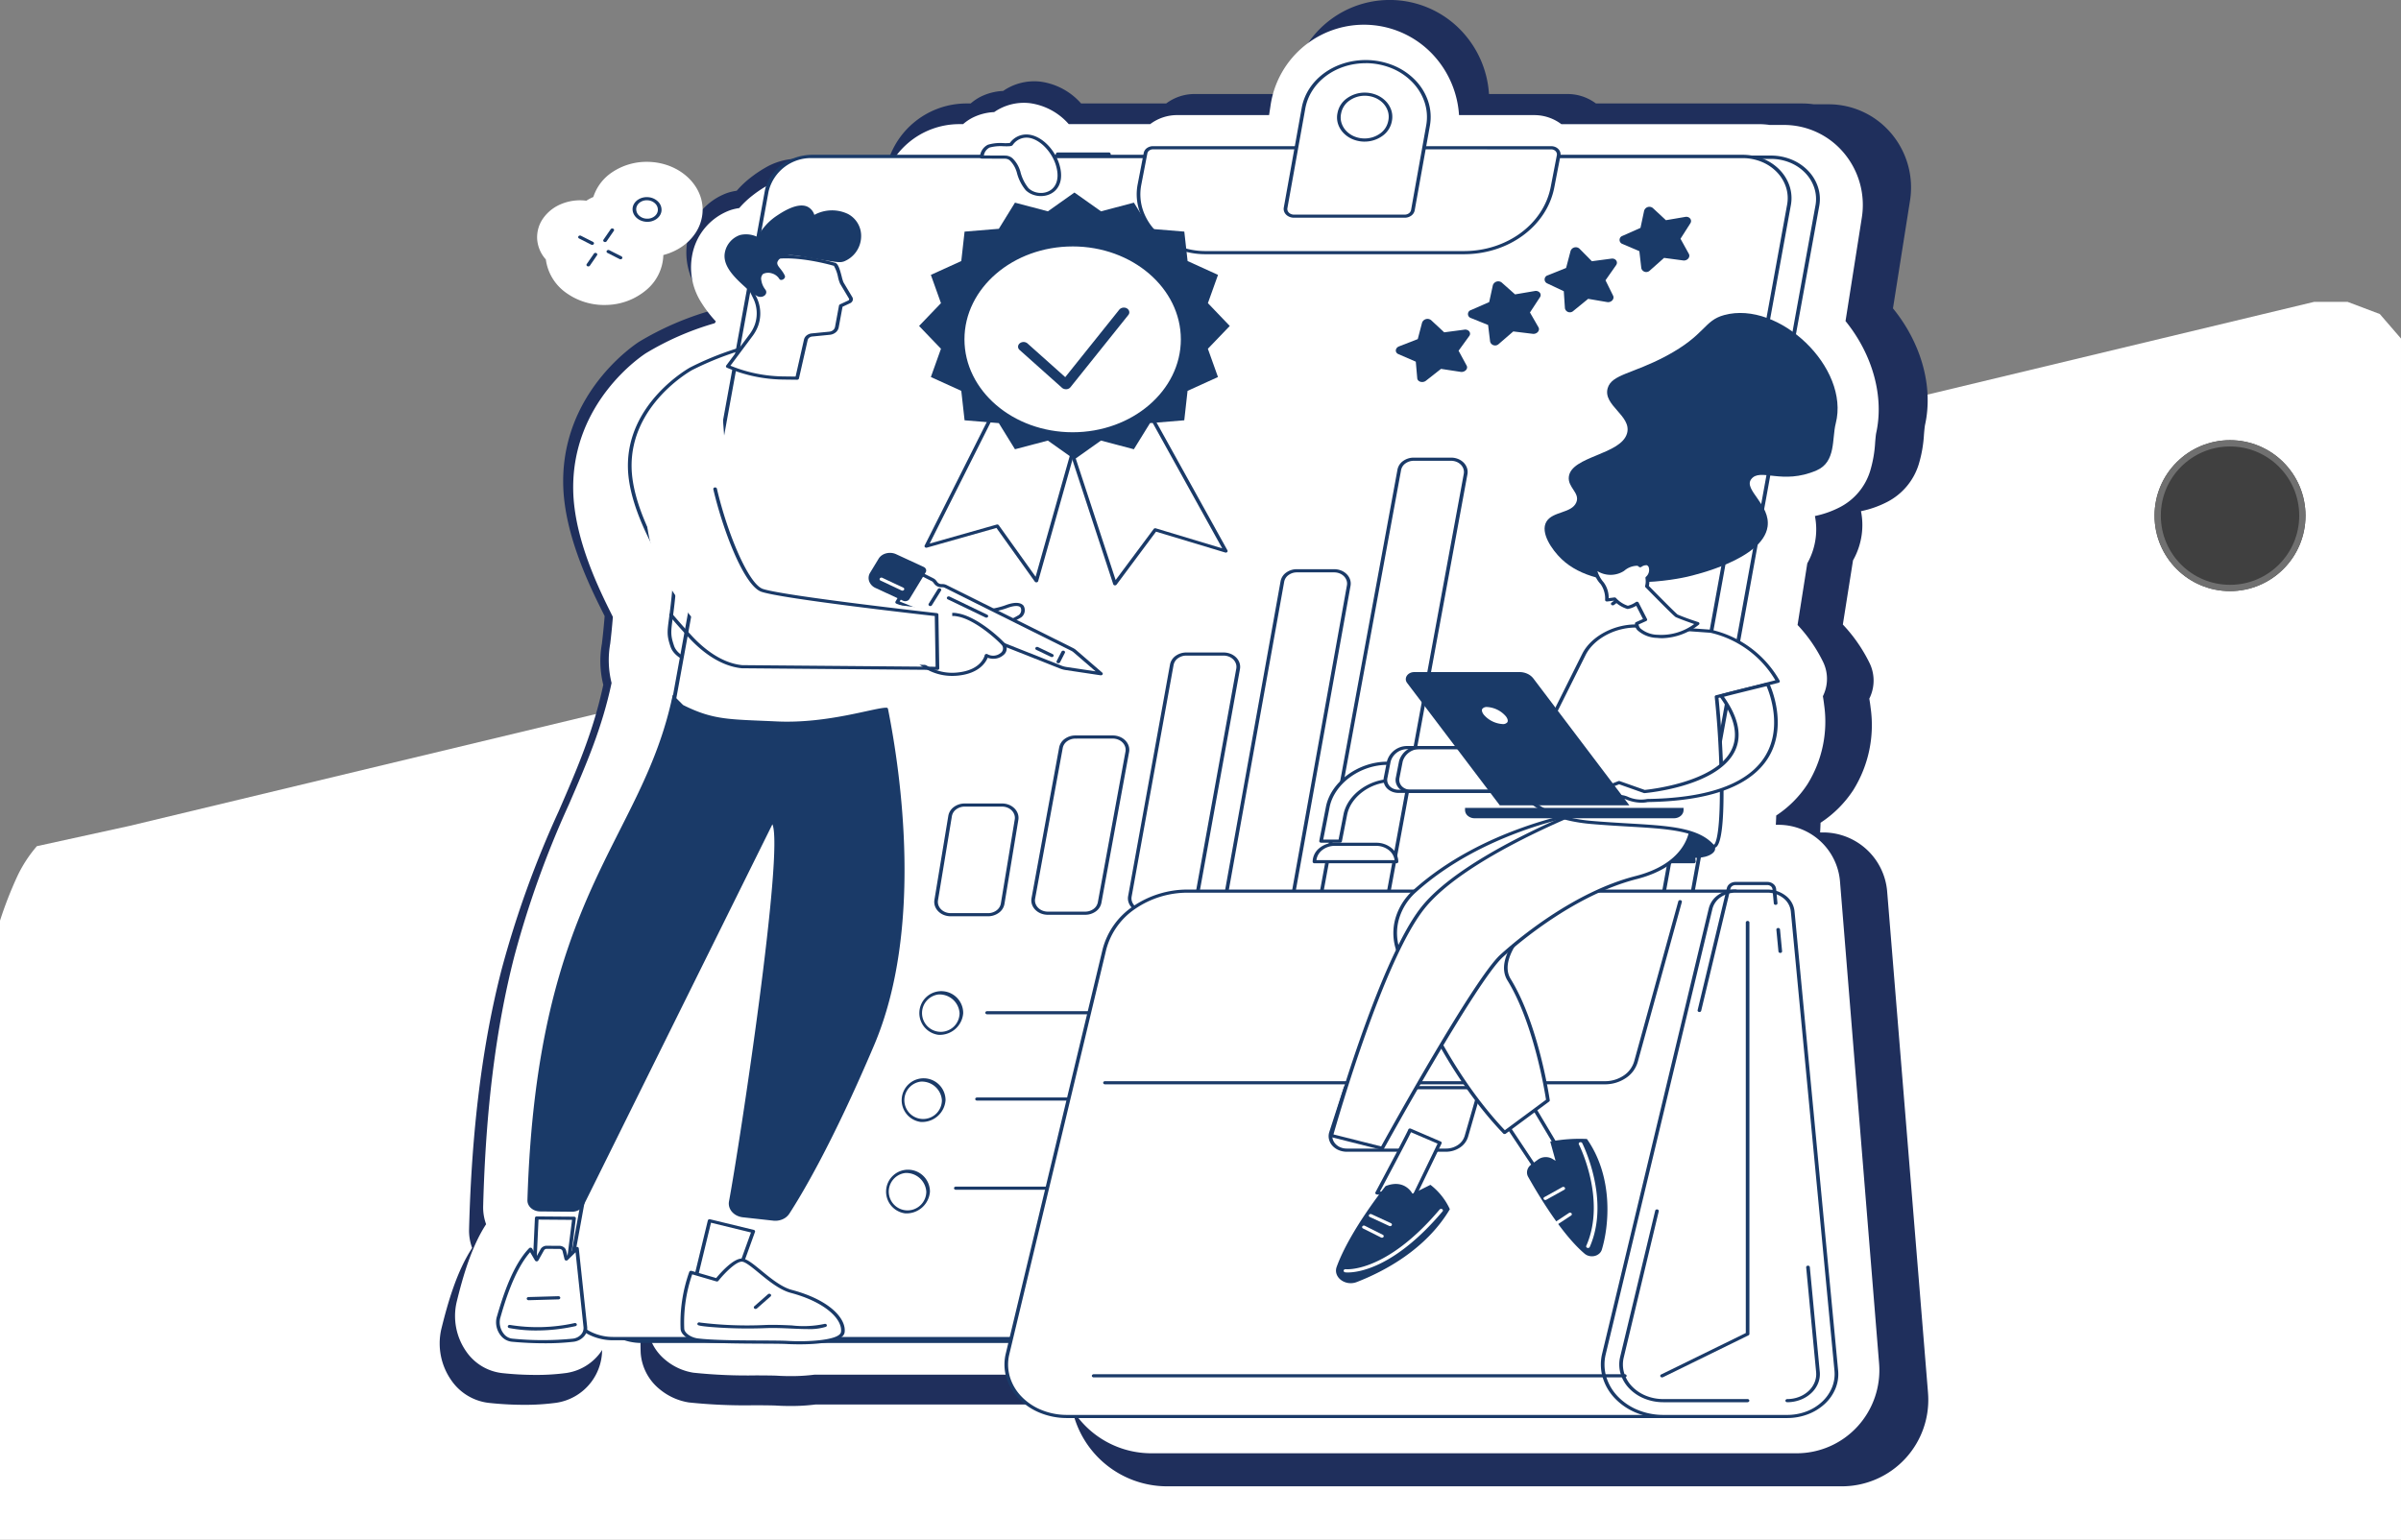<svg xmlns="http://www.w3.org/2000/svg" width="381.698" height="244.875" viewBox="0 0 381.698 244.875">
  <rect x="0" y="0" width="381.698" height="244.875" fill="#808080" stroke="none"/>
  <g id="Group_32" data-name="Group 32" transform="translate(-1229.384 -1487)">
    <g id="Group_31" data-name="Group 31">
      <g id="Group_30" data-name="Group 30">
        <g id="Group_27" data-name="Group 27" transform="translate(490.564 -5)">
          <g id="Group_29" data-name="Group 29">
            <g id="Group_28" data-name="Group 28">
              <g id="Group_26" data-name="Group 26" transform="translate(738.819 1540)">
                <path id="Path_181" data-name="Path 181" d="M183.183,1635.247v0a62.254,62.254,0,0,1,2.81-7.187,21.162,21.162,0,0,1,3.054-4.665h0l14.784-3.237,347.257-83.324h5.292l5.132,1.937,3.369,3.9v191.035h-381.7Z" transform="translate(-183.183 -1536.834)" fill="#fff"/>
              </g>
              <g id="Ellipse_11" data-name="Ellipse 11" transform="translate(1081.337 1562)" fill="#404040" stroke="#707070" stroke-width="1">
                <circle cx="12" cy="12" r="12" stroke="none"/>
                <circle cx="12" cy="12" r="11.5" fill="none"/>
              </g>
            </g>
          </g>
        </g>
        <g id="journey_sucess" transform="translate(1299.005 1487)">
          <path id="Path_339" data-name="Path 339" d="M236.886,221.5l-6.5-79.773a10.228,10.228,0,0,0-10.135-9.349h-.519c.027-.49.051-1,.068-1.54a17.962,17.962,0,0,0,5.206-5.2,19.529,19.529,0,0,0,2.752-13.1c-.057-.5-.128-.98-.208-1.435.052-.1.1-.208.148-.315a6.379,6.379,0,0,0-.141-5.417,24.716,24.716,0,0,0-4.212-6.056l1.616-10.2a11.428,11.428,0,0,0,1.39-4.158,11.216,11.216,0,0,0-.123-3.667,16.176,16.176,0,0,0,4.116-1.443,10.073,10.073,0,0,0,5.061-6,20.291,20.291,0,0,0,.839-4.785c.051-.569.106-1.216.174-1.526,1.315-5.97-.552-12.839-5-18.37-.034-.043-.07-.085-.106-.122l2.707-17.116A13.32,13.32,0,0,0,231,21.171a13.012,13.012,0,0,0-9.9-4.586h-2.377a12.974,12.974,0,0,0-1.835-.132h-32.8a7.484,7.484,0,0,0-4.49-1.5H167.091a16.1,16.1,0,0,0-3.838-9.446,15.706,15.706,0,0,0-27.5,8l-.223,1.445H120.276a7.478,7.478,0,0,0-4.5,1.5H102.247a10.47,10.47,0,0,0-6.487-3.473,8.7,8.7,0,0,0-5.9,1.481,8.988,8.988,0,0,0-3.7.98,8.1,8.1,0,0,0-1.469,1.013H84.03A13.075,13.075,0,0,0,71.11,27.583l-.551,3.468A9.89,9.89,0,0,0,67.147,27.6a10.521,10.521,0,0,0-5.472-1.515q-.467,0-.935.04L60.7,26.1a7.9,7.9,0,0,0-3.631-.857,10.373,10.373,0,0,0-5.115,1.479A19.225,19.225,0,0,0,49.7,28.25a15.292,15.292,0,0,0-2.2,2.082,8.772,8.772,0,0,0-1.441.331,9.806,9.806,0,0,0-6.415,7.675A10.737,10.737,0,0,0,41.224,46a20.021,20.021,0,0,0,2.389,3.084l-.19.3a47.446,47.446,0,0,0-11.417,4.949c-.689.44-12.379,8.128-12.092,22.725.16,8.095,4.4,16.544,6.433,20.606.048.1.1.2.156.31-.158,1.974-.313,3.326-.432,4.372a15.523,15.523,0,0,0,.215,6.553c-1.562,7.361-4.136,13.3-7.08,20.085a159.519,159.519,0,0,0-9.091,25.209c-3.06,11.88-4.75,25.38-5.166,41.283a8.021,8.021,0,0,0,.49,2.98c-2.421,3.7-3.838,8.563-4.914,12.951a10.209,10.209,0,0,0,1.584,8.069A8.393,8.393,0,0,0,8.154,223.1a52.825,52.825,0,0,0,5.494.3,37.133,37.133,0,0,0,5.132-.32,8.547,8.547,0,0,0,7.269-9.392l-1.231-13.449q-.029-.315-.088-.62.184-.331.335-.681L38.78,166.671c-1.461,12.309-3.044,23.9-3.731,28.211A8.555,8.555,0,0,0,35.417,199l-.373,1.79a6.384,6.384,0,0,0-1.218,2.149,36.292,36.292,0,0,0-1.591,12.246,8.154,8.154,0,0,0,3.039,5.755,9.586,9.586,0,0,0,4.612,2.082,85.7,85.7,0,0,0,10.483.446c1.37.007,2.92.018,3.463.055.163.011,1.012.063,2.2.063A30.36,30.36,0,0,0,60,223.352h40.7a15.423,15.423,0,0,0,15.213,13.008h107.28a13.745,13.745,0,0,0,13.69-14.865Z" fill="#1f2f5c"/>
          <path id="Path_340" data-name="Path 340" d="M228.517,216.364,222.3,139.692a9.806,9.806,0,0,0-9.7-8.987h-.5c.026-.47.047-.961.064-1.48a17.209,17.209,0,0,0,4.981-5,18.846,18.846,0,0,0,2.634-12.594c-.056-.48-.123-.942-.2-1.38.051-.1.1-.2.142-.3a6.153,6.153,0,0,0-.135-5.206,23.762,23.762,0,0,0-4.03-5.821l1.547-9.8a11.024,11.024,0,0,0,1.328-4,10.823,10.823,0,0,0-.117-3.524,15.458,15.458,0,0,0,3.938-1.387,9.666,9.666,0,0,0,4.842-5.768,19.582,19.582,0,0,0,.8-4.6c.048-.547.1-1.169.167-1.467,1.259-5.738-.528-12.34-4.781-17.656-.033-.041-.066-.081-.1-.118l2.591-16.451a12.846,12.846,0,0,0-2.889-10.335,12.426,12.426,0,0,0-9.475-4.408h-2.275a12.344,12.344,0,0,0-1.756-.127H178a7.14,7.14,0,0,0-4.3-1.437H161.738a15.516,15.516,0,0,0-3.672-9.079,15.007,15.007,0,0,0-26.312,7.687l-.213,1.389h-14.6a7.133,7.133,0,0,0-4.306,1.437H99.694a10,10,0,0,0-6.207-3.338,8.3,8.3,0,0,0-5.647,1.423,8.572,8.572,0,0,0-3.538.942,7.747,7.747,0,0,0-1.405.973h-.634A12.528,12.528,0,0,0,69.9,29.988l-.527,3.333A9.485,9.485,0,0,0,66.109,30a10.032,10.032,0,0,0-5.236-1.456q-.447,0-.895.039l-.035-.019a7.537,7.537,0,0,0-3.474-.824,9.892,9.892,0,0,0-4.894,1.422,18.387,18.387,0,0,0-2.158,1.467,14.646,14.646,0,0,0-2.108,2,8.357,8.357,0,0,0-1.378.318,9.415,9.415,0,0,0-6.138,7.377,10.359,10.359,0,0,0,1.513,7.368,19.218,19.218,0,0,0,2.286,2.964l-.181.285A45.292,45.292,0,0,0,32.487,55.7c-.659.423-11.844,7.812-11.57,21.841.153,7.78,4.206,15.9,6.155,19.805.046.092.1.193.149.3-.151,1.9-.3,3.2-.413,4.2a14.984,14.984,0,0,0,.206,6.3c-1.494,7.075-3.957,12.781-6.775,19.3a153.85,153.85,0,0,0-8.7,24.23C8.613,163.094,7,176.07,6.6,191.356a7.74,7.74,0,0,0,.468,2.863c-2.316,3.558-3.672,8.23-4.7,12.448a9.851,9.851,0,0,0,1.515,7.756A8.025,8.025,0,0,0,9.664,217.9a49.818,49.818,0,0,0,5.257.285,35.347,35.347,0,0,0,4.91-.308,8.207,8.207,0,0,0,6.955-9.027l-1.178-12.926c-.019-.2-.047-.4-.084-.6.117-.213.224-.43.321-.655L38.968,163.67c-1.4,11.83-2.912,22.974-3.569,27.115a8.255,8.255,0,0,0,.351,3.961l-.357,1.721a6.138,6.138,0,0,0-1.165,2.065A35.031,35.031,0,0,0,32.7,210.3a7.852,7.852,0,0,0,2.908,5.532,9.159,9.159,0,0,0,4.413,2,81.817,81.817,0,0,0,10.03.429c1.31.007,2.794.017,3.313.051.156.011.968.062,2.1.062a29.13,29.13,0,0,0,3.807-.228H98.215a14.778,14.778,0,0,0,14.556,12.5H215.418a13.115,13.115,0,0,0,9.665-4.259,13.248,13.248,0,0,0,3.433-10.029Z" transform="translate(0.59 0.46)" fill="#fff"/>
          <path id="Path_341" data-name="Path 341" d="M13.409,38.249a7.744,7.744,0,0,0,3.186,5.279,10.359,10.359,0,0,0,6.539,1.956,10.119,10.119,0,0,0,6.316-2.436,7.506,7.506,0,0,0,2.64-5.5,9.4,9.4,0,0,0,2.89-1.289,7.93,7.93,0,0,0,2.249-2.255,6.759,6.759,0,0,0,1.051-2.829c.537-4.1-2.914-7.861-7.693-8.386a10.58,10.58,0,0,0-1.129-.062,9.805,9.805,0,0,0-5.441,1.616A7.493,7.493,0,0,0,20.96,28.32a7.268,7.268,0,0,0-1.112.589,7.838,7.838,0,0,0-3.936.507,6.558,6.558,0,0,0-2.938,2.305,5.22,5.22,0,0,0-.942,3.32,5.386,5.386,0,0,0,1.374,3.207Z" transform="translate(3.744 3.007)" fill="#fff"/>
          <path id="Path_342" data-name="Path 342" d="M99.353,21.627H91.23s-2.849,17.62-10.588,25.036c-7.33,7.025-21.055,5.1-21.055,5.1a.087.087,0,0,1-.012.036,37.054,37.054,0,0,0-15.489-.034,47.622,47.622,0,0,0-11.145,4.019S22.957,61.2,23.194,71.541c.184,8.024,7.2,17.577,7.141,18.26-.617,7.658-1.306,7.4-.375,10.125,2.259,6.619,34.251,3.892,34.82.856.516-2.754-.971-7.36-.223-13.552,1.176-9.761,3.514-13.238,6.174-19.26,14.691-1.024,24.183-8.152,27.138-19.6C100.916,36.564,99.353,21.627,99.353,21.627Z" transform="translate(7.302 2.861)" fill="#fff"/>
          <path id="Path_343" data-name="Path 343" d="M45.71,104.292c-7.649,0-14.883-1.105-15.96-4.263-.613-1.8-.536-2.377-.247-4.535.165-1.234.392-2.935.611-5.677a15.739,15.739,0,0,0-.967-1.767c-1.96-3.351-6.033-10.321-6.174-16.471-.238-10.362,9.781-15.921,9.883-15.976a48.422,48.422,0,0,1,11.225-4.049,37.241,37.241,0,0,1,15.49,0,.37.37,0,0,1,.131-.008c.131.02,13.654,1.823,20.793-5.018C88.086,39.255,90.984,21.8,91.011,21.623a.243.243,0,0,1,.1-.153.321.321,0,0,1,.19-.061h8.125a.317.317,0,0,1,.195.064.238.238,0,0,1,.094.16c.016.149,1.531,15.107-1.492,26.82C95.2,60.148,85.54,67.168,71,68.233c-.443,1-.877,1.926-1.3,2.825a45.586,45.586,0,0,0-4.8,16.226,38.96,38.96,0,0,0,.112,8.916,17.806,17.806,0,0,1,.11,4.65c-.349,1.863-9.027,3-14.774,3.311C48.827,104.247,47.259,104.292,45.71,104.292Zm6.232-53.043a36.429,36.429,0,0,0-7.708.785,47.666,47.666,0,0,0-11.063,3.988c-.1.054-9.844,5.469-9.613,15.544C23.7,77.6,27.731,84.505,29.67,87.824c.8,1.361,1.045,1.8,1.028,2.019-.222,2.753-.449,4.456-.615,5.7-.283,2.132-.351,2.638.229,4.34,1.2,3.521,11.534,4.235,20.018,3.777,8.276-.449,14.043-1.856,14.24-2.891a17.945,17.945,0,0,0-.114-4.529,39.529,39.529,0,0,1-.112-9.01,45.959,45.959,0,0,1,4.834-16.36c.44-.941.894-1.914,1.357-2.963a.257.257,0,0,1,.1-.111.32.32,0,0,1,.151-.049c14.361-1,23.907-7.893,26.878-19.409,2.8-10.849,1.679-24.519,1.5-26.441H91.557C91.2,23.938,88.179,39.907,80.935,46.85,74,53.5,61.3,52.227,59.771,52.047a.332.332,0,0,1-.193.012A34.6,34.6,0,0,0,51.942,51.249Z" transform="translate(7.231 2.832)" fill="#1a3a68"/>
          <path id="Path_344" data-name="Path 344" d="M200.089,210.4H52.244c-4.591,0-8.09-3.669-7.355-7.713l31.8-175.028a7.256,7.256,0,0,1,7.355-5.589H231.88c4.591,0,8.088,3.668,7.354,7.711L207.443,204.81A7.26,7.26,0,0,1,200.089,210.4Z" transform="translate(-19.932 2.919)" fill="#fff"/>
          <path id="Path_345" data-name="Path 345" d="M200.152,210.673H52.326a8.634,8.634,0,0,1-3.22-.624,7.67,7.67,0,0,1-2.624-1.745,6.753,6.753,0,0,1-1.615-2.651,6.134,6.134,0,0,1-.194-3l31.792-175c.612-3.365,3.83-5.806,7.652-5.806H231.939a8.63,8.63,0,0,1,3.219.624,7.653,7.653,0,0,1,2.622,1.745,6.738,6.738,0,0,1,1.616,2.65,6.132,6.132,0,0,1,.2,3l-31.793,175C207.189,208.231,203.965,210.673,200.152,210.673ZM84.123,22.376a6.933,6.933,0,0,0-7.054,5.361l-31.8,175a5.672,5.672,0,0,0,.179,2.771,6.247,6.247,0,0,0,1.493,2.452,7.07,7.07,0,0,0,2.417,1.607,7.939,7.939,0,0,0,2.966.576H200.152a6.933,6.933,0,0,0,7.054-5.36l31.788-175a5.664,5.664,0,0,0-.18-2.771,6.241,6.241,0,0,0-1.494-2.45,7.06,7.06,0,0,0-2.416-1.607,7.954,7.954,0,0,0-2.965-.575Z" transform="translate(-20.002 2.89)" fill="#1a3a68"/>
          <path id="Path_346" data-name="Path 346" d="M196.667,209.978H48.825c-4.59,0-8.089-3.662-7.355-7.7l31.8-174.743c.584-3.211,3.7-5.575,7.355-5.575H228.462c4.59,0,8.09,3.663,7.356,7.7L204.021,204.4C203.437,207.617,200.322,209.978,196.667,209.978Z" transform="translate(-21.021 2.905)" fill="#fff"/>
          <path id="Path_347" data-name="Path 347" d="M196.73,210.258H48.906a8.621,8.621,0,0,1-3.222-.624,7.681,7.681,0,0,1-2.626-1.745,6.743,6.743,0,0,1-1.611-2.645,6.125,6.125,0,0,1-.193-2.991L73.045,27.538c.611-3.359,3.831-5.8,7.654-5.8H228.521a8.64,8.64,0,0,1,3.223.624,7.676,7.676,0,0,1,2.625,1.746,6.756,6.756,0,0,1,1.611,2.644,6.117,6.117,0,0,1,.194,2.99L204.383,204.46C203.771,207.819,200.553,210.258,196.73,210.258ZM80.7,22.27a6.929,6.929,0,0,0-7.056,5.351L41.853,202.338a5.66,5.66,0,0,0,.178,2.765,6.225,6.225,0,0,0,1.489,2.443,7.062,7.062,0,0,0,2.419,1.609,7.949,7.949,0,0,0,2.969.575H196.73a6.928,6.928,0,0,0,7.055-5.35L235.576,29.665A5.649,5.649,0,0,0,235.4,26.9a6.224,6.224,0,0,0-1.489-2.443,7.057,7.057,0,0,0-2.419-1.61,7.945,7.945,0,0,0-2.969-.576Z" transform="translate(-21.091 2.876)" fill="#1a3a68"/>
          <path id="Path_348" data-name="Path 348" d="M149.255,37.431H108.148c-6.569,0-11.562-5.169-10.466-10.838l.96-4.968a1,1,0,0,1,.4-.622,1.323,1.323,0,0,1,.774-.252h63.315a1.379,1.379,0,0,1,.506.1,1.209,1.209,0,0,1,.41.276.994.994,0,0,1,.237.4.9.9,0,0,1,.022.447l-.972,5.035C162.189,33.026,156.229,37.431,149.255,37.431Z" transform="translate(13.859 2.745)" fill="#fff"/>
          <path id="Path_349" data-name="Path 349" d="M149.326,37.71H108.218a12.321,12.321,0,0,1-4.552-.87,10.79,10.79,0,0,1-3.7-2.435,9.266,9.266,0,0,1-2.256-3.675,8.316,8.316,0,0,1-.244-4.149l.959-4.969a1.248,1.248,0,0,1,.5-.773,1.643,1.643,0,0,1,.966-.309h63.315a1.672,1.672,0,0,1,.621.117,1.467,1.467,0,0,1,.506.331,1.257,1.257,0,0,1,.307.5,1.133,1.133,0,0,1,.033.563l-.972,5.035C162.52,33.239,156.465,37.71,149.326,37.71ZM99.894,21.03a1.006,1.006,0,0,0-.59.191A.764.764,0,0,0,99,21.7l-.96,4.969a7.891,7.891,0,0,0,.231,3.934,8.792,8.792,0,0,0,2.138,3.485,10.2,10.2,0,0,0,3.5,2.3,11.663,11.663,0,0,0,4.308.823h41.106c6.856,0,12.663-4.3,13.806-10.209l.973-5.034a.7.7,0,0,0-.021-.349.792.792,0,0,0-.19-.309.9.9,0,0,0-.307-.2,1.02,1.02,0,0,0-.377-.073Z" transform="translate(13.776 2.716)" fill="#1a3a68"/>
          <path id="Path_350" data-name="Path 350" d="M116.1,33.228h17.553a1.46,1.46,0,0,0,.879-.261,1.108,1.108,0,0,0,.46-.695l2.406-13.43c.964-5.346-3.738-10.189-9.9-10.189-4.929,0-9.124,3.135-9.9,7.4l-2.844,15.831a.99.99,0,0,0,.029.5,1.111,1.111,0,0,0,.274.441,1.334,1.334,0,0,0,.467.3A1.522,1.522,0,0,0,116.1,33.228Zm7.185-16.3.018-.1a3.45,3.45,0,0,1,1.378-2.138,4.537,4.537,0,0,1,2.661-.863c2.533,0,4.458,2,4.039,4.194l-.018.1a3.45,3.45,0,0,1-1.378,2.138,4.536,4.536,0,0,1-2.661.863c-2.537,0-4.463-2-4.041-4.194Z" transform="translate(20.006 1.145)" fill="#fff"/>
          <path id="Path_351" data-name="Path 351" d="M133.725,33.506H116.171a1.883,1.883,0,0,1-.695-.127,1.659,1.659,0,0,1-.57-.366,1.358,1.358,0,0,1-.326-.531,1.2,1.2,0,0,1-.036-.6l2.843-15.83c.8-4.416,5.082-7.621,10.19-7.621a11.637,11.637,0,0,1,4.271.814,10.187,10.187,0,0,1,3.481,2.274,8.853,8.853,0,0,1,2.161,3.465,7.92,7.92,0,0,1,.272,3.924l-2.412,13.43a1.343,1.343,0,0,1-.556.847A1.777,1.777,0,0,1,133.725,33.506ZM127.572,8.937c-4.814,0-8.856,3.029-9.611,7.2l-2.843,15.831a.739.739,0,0,0,.02.386.842.842,0,0,0,.21.342,1.069,1.069,0,0,0,.37.237,1.228,1.228,0,0,0,.452.082h17.553a1.153,1.153,0,0,0,.691-.2.866.866,0,0,0,.363-.543l2.4-13.429a7.487,7.487,0,0,0-.257-3.711,8.371,8.371,0,0,0-2.041-3.278A9.626,9.626,0,0,0,131.6,9.7a10.971,10.971,0,0,0-4.028-.77Zm-.182,12.469a4.95,4.95,0,0,1-1.826-.349,4.326,4.326,0,0,1-1.486-.977,3.752,3.752,0,0,1-.912-1.483,3.359,3.359,0,0,1-.1-1.674l.02-.1a3.67,3.67,0,0,1,1.471-2.29,4.841,4.841,0,0,1,2.852-.92,4.944,4.944,0,0,1,1.826.349,4.325,4.325,0,0,1,1.486.977,3.749,3.749,0,0,1,.912,1.483,3.374,3.374,0,0,1,.1,1.674l-.018.1a3.675,3.675,0,0,1-1.474,2.288,4.845,4.845,0,0,1-2.851.919ZM123.639,17a2.938,2.938,0,0,0,.087,1.461,3.281,3.281,0,0,0,.794,1.294,3.766,3.766,0,0,0,1.29.847,4.293,4.293,0,0,0,1.585.3,4.207,4.207,0,0,0,2.476-.8,3.187,3.187,0,0,0,1.276-1.99l.02-.1a2.923,2.923,0,0,0-.088-1.461,3.265,3.265,0,0,0-.794-1.294,3.758,3.758,0,0,0-1.29-.847,4.286,4.286,0,0,0-1.585-.3,4.2,4.2,0,0,0-2.475.8A3.181,3.181,0,0,0,123.66,16.9Z" transform="translate(19.928 1.116)" fill="#1a3a68"/>
          <path id="Path_352" data-name="Path 352" d="M128,131.528h-5.945a2.954,2.954,0,0,1-1.089-.206,2.614,2.614,0,0,1-.887-.579,2.242,2.242,0,0,1-.543-.874,2.014,2.014,0,0,1-.066-.988l12.29-66.834a2.184,2.184,0,0,1,.877-1.374,2.886,2.886,0,0,1,1.709-.55H140.3a2.958,2.958,0,0,1,1.088.206,2.6,2.6,0,0,1,.889.579,2.234,2.234,0,0,1,.542.874,2,2,0,0,1,.067.988L130.588,129.6a2.186,2.186,0,0,1-.877,1.375A2.887,2.887,0,0,1,128,131.528Zm4.333-69.4-12.29,66.832a1.562,1.562,0,0,0,.053.774,1.737,1.737,0,0,0,.425.684,2.007,2.007,0,0,0,.69.451,2.269,2.269,0,0,0,.845.161H128a2.253,2.253,0,0,0,1.33-.43,1.7,1.7,0,0,0,.682-1.072l12.293-66.833a1.576,1.576,0,0,0-.053-.774,1.735,1.735,0,0,0-.425-.684,2.015,2.015,0,0,0-.69-.45,2.306,2.306,0,0,0-.845-.161h-5.948a2.25,2.25,0,0,0-1.333.432,1.7,1.7,0,0,0-.679,1.075Z" transform="translate(20.778 12.651)" fill="#1a3a68"/>
          <path id="Path_353" data-name="Path 353" d="M114.871,129.524h-5.949a2.959,2.959,0,0,1-1.086-.207,2.583,2.583,0,0,1-.886-.579,2.225,2.225,0,0,1-.545-.871,2.005,2.005,0,0,1-.07-.986L115.256,77.2a2.175,2.175,0,0,1,.872-1.382,2.879,2.879,0,0,1,1.714-.552h5.952a2.959,2.959,0,0,1,1.086.207,2.58,2.58,0,0,1,.886.578,2.212,2.212,0,0,1,.545.871,2.006,2.006,0,0,1,.07.986L117.459,127.6a2.174,2.174,0,0,1-.875,1.379A2.875,2.875,0,0,1,114.871,129.524Zm2.971-53.752a2.244,2.244,0,0,0-1.333.433,1.7,1.7,0,0,0-.679,1.076l-8.92,49.679a1.562,1.562,0,0,0,.054.774,1.747,1.747,0,0,0,.426.684,2.039,2.039,0,0,0,.688.448,2.29,2.29,0,0,0,.844.161h5.949a2.244,2.244,0,0,0,1.333-.433,1.7,1.7,0,0,0,.679-1.077l8.922-49.678a1.562,1.562,0,0,0-.053-.774,1.736,1.736,0,0,0-.427-.684,2.009,2.009,0,0,0-.688-.449,2.308,2.308,0,0,0-.844-.161Z" transform="translate(18.699 15.25)" fill="#1a3a68"/>
          <path id="Path_354" data-name="Path 354" d="M101.744,128.02H95.8a2.967,2.967,0,0,1-1.087-.207,2.6,2.6,0,0,1-.887-.577,2.228,2.228,0,0,1-.543-.873,1.993,1.993,0,0,1-.068-.986l6.656-36.812a2.184,2.184,0,0,1,.875-1.378,2.885,2.885,0,0,1,1.711-.552h5.95a2.968,2.968,0,0,1,1.088.207,2.611,2.611,0,0,1,.887.578,2.228,2.228,0,0,1,.542.872,1.993,1.993,0,0,1,.069.987l-6.662,36.812a2.18,2.18,0,0,1-.872,1.378A2.873,2.873,0,0,1,101.744,128.02Zm-1.306-39.378-6.663,36.812a1.563,1.563,0,0,0,.054.774,1.749,1.749,0,0,0,.426.684,2.009,2.009,0,0,0,.689.448,2.288,2.288,0,0,0,.844.161h5.948a2.251,2.251,0,0,0,1.333-.431,1.7,1.7,0,0,0,.679-1.075L110.409,89.2a1.561,1.561,0,0,0-.053-.774,1.749,1.749,0,0,0-.426-.684,2.033,2.033,0,0,0-.688-.45,2.3,2.3,0,0,0-.845-.161h-5.95a2.243,2.243,0,0,0-1.329.434,1.7,1.7,0,0,0-.676,1.075Z" transform="translate(16.507 17.127)" fill="#1a3a68"/>
          <path id="Path_355" data-name="Path 355" d="M88.618,126.517H82.673a2.969,2.969,0,0,1-1.088-.206,2.587,2.587,0,0,1-.887-.58,2.221,2.221,0,0,1-.543-.873,1.989,1.989,0,0,1-.067-.987l4.39-23.946a2.186,2.186,0,0,1,.876-1.375A2.888,2.888,0,0,1,87.062,98H93.01a2.96,2.96,0,0,1,1.089.206,2.6,2.6,0,0,1,.888.579,2.219,2.219,0,0,1,.543.873,1.988,1.988,0,0,1,.066.988L91.2,124.6a2.188,2.188,0,0,1-.876,1.372A2.888,2.888,0,0,1,88.618,126.517ZM87.062,98.5a2.249,2.249,0,0,0-1.331.431A1.7,1.7,0,0,0,85.05,100l-4.389,23.946a1.563,1.563,0,0,0,.053.774,1.747,1.747,0,0,0,.426.684,2.006,2.006,0,0,0,.688.451,2.294,2.294,0,0,0,.845.161h5.946a2.247,2.247,0,0,0,1.331-.43,1.7,1.7,0,0,0,.681-1.073l4.392-23.945a1.565,1.565,0,0,0-.052-.775,1.745,1.745,0,0,0-.425-.684,2.017,2.017,0,0,0-.689-.451,2.3,2.3,0,0,0-.846-.161Z" transform="translate(14.278 18.956)" fill="#1a3a68"/>
          <path id="Path_356" data-name="Path 356" d="M75.469,125.281H69.511a2.961,2.961,0,0,1-1.077-.2,2.6,2.6,0,0,1-.882-.57,2.237,2.237,0,0,1-.547-.861,2,2,0,0,1-.082-.978l2.208-13.363A2.2,2.2,0,0,1,70,107.912a2.9,2.9,0,0,1,1.719-.567h5.96a2.963,2.963,0,0,1,1.077.2,2.6,2.6,0,0,1,.882.57,2.235,2.235,0,0,1,.547.861,2,2,0,0,1,.081.979l-2.209,13.366a2.2,2.2,0,0,1-.873,1.392A2.907,2.907,0,0,1,75.469,125.281ZM69.7,109.371l-2.207,13.368a1.565,1.565,0,0,0,.064.767,1.749,1.749,0,0,0,.429.675,2.014,2.014,0,0,0,.686.443,2.283,2.283,0,0,0,.838.159h5.957a2.265,2.265,0,0,0,1.339-.444,1.711,1.711,0,0,0,.677-1.086l2.209-13.368a1.566,1.566,0,0,0-.063-.768,1.755,1.755,0,0,0-.429-.675,2.015,2.015,0,0,0-.686-.443,2.282,2.282,0,0,0-.838-.159h-5.96a2.261,2.261,0,0,0-1.34.446,1.71,1.71,0,0,0-.676,1.088Z" transform="translate(12.005 20.429)" fill="#1a3a68"/>
          <path id="Path_357" data-name="Path 357" d="M67.89,139.681a3.487,3.487,0,1,1,3.954-3.456A3.735,3.735,0,0,1,67.89,139.681Zm0-6.413a2.983,2.983,0,1,0,3.374,2.958A3.189,3.189,0,0,0,67.89,133.267Z" transform="translate(11.661 24.88)" fill="#1a3a68"/>
          <path id="Path_358" data-name="Path 358" d="M65.516,151.35a3.487,3.487,0,1,1,3.955-3.455A3.735,3.735,0,0,1,65.516,151.35Zm0-6.412a2.983,2.983,0,1,0,3.374,2.958,3.191,3.191,0,0,0-3.374-2.958Z" transform="translate(11.226 27.067)" fill="#1a3a68"/>
          <path id="Path_359" data-name="Path 359" d="M63.42,163.592a3.487,3.487,0,1,1,3.954-3.457A3.734,3.734,0,0,1,63.42,163.592Zm0-6.413a2.983,2.983,0,1,0,3.374,2.956A3.189,3.189,0,0,0,63.42,157.178Z" transform="translate(10.843 29.361)" fill="#1a3a68"/>
          <path id="Path_360" data-name="Path 360" d="M114.333,136.1H75.1a.312.312,0,0,1-.205-.074.232.232,0,0,1-.085-.176.236.236,0,0,1,.085-.177.317.317,0,0,1,.205-.072h39.232a.315.315,0,0,1,.2.072.233.233,0,0,1,.086.177.229.229,0,0,1-.086.176A.31.31,0,0,1,114.333,136.1Z" transform="translate(12.21 25.198)" fill="#1a3a68"/>
          <path id="Path_361" data-name="Path 361" d="M103.98,147.675H99.9a.318.318,0,0,1-.205-.074.225.225,0,0,1,0-.352.317.317,0,0,1,.205-.072h4.082a.316.316,0,0,1,.206.072.226.226,0,0,1,0,.352A.317.317,0,0,1,103.98,147.675Z" transform="translate(18.364 27.349)" fill="#fff"/>
          <path id="Path_362" data-name="Path 362" d="M100.93,147.675H73.244a.318.318,0,0,1-.205-.074.225.225,0,0,1,0-.352.317.317,0,0,1,.205-.072H100.93a.317.317,0,0,1,.205.072.225.225,0,0,1,0,.352A.318.318,0,0,1,100.93,147.675Z" transform="translate(12.459 27.349)" fill="#1a3a68"/>
          <path id="Path_363" data-name="Path 363" d="M110.049,159.63H70.823a.312.312,0,0,1-.205-.074.225.225,0,0,1,0-.352.317.317,0,0,1,.205-.072h39.225a.315.315,0,0,1,.2.072.224.224,0,0,1,0,.352A.31.31,0,0,1,110.049,159.63Z" transform="translate(11.509 29.57)" fill="#1a3a68"/>
          <path id="Path_364" data-name="Path 364" d="M68.982,82.553s5.866-.075,8.931-1.217,3.018.839,2.15,1.536A21.316,21.316,0,0,1,71.327,85.7Z" transform="translate(12.449 15.132)" fill="#fff"/>
          <path id="Path_365" data-name="Path 365" d="M71.4,85.98a.329.329,0,0,1-.139-.03.279.279,0,0,1-.106-.083L68.8,82.719a.224.224,0,0,1-.046-.125.22.22,0,0,1,.034-.128.27.27,0,0,1,.105-.095.326.326,0,0,1,.147-.036c.057,0,5.842-.087,8.82-1.2,1.884-.7,2.6-.238,2.861.1a1.42,1.42,0,0,1-.392,1.846,21.548,21.548,0,0,1-8.914,2.9ZM69.57,82.818l1.974,2.651a21.35,21.35,0,0,0,8.387-2.751.972.972,0,0,0,.31-1.207c-.272-.356-1.054-.325-2.146.082-2.576.963-7.005,1.178-8.519,1.225Z" transform="translate(12.387 15.102)" fill="#1a3a68"/>
          <path id="Path_366" data-name="Path 366" d="M62.492,81.281,65.4,76.344l2.7,1.346a1.056,1.056,0,0,1,.37.3l.17.224a1.043,1.043,0,0,0,.42.327,1.237,1.237,0,0,0,.555.1,1.221,1.221,0,0,1,.606.123l20.069,10a2.159,2.159,0,0,1,.452.3l4.146,3.579-5.531-.827a3.975,3.975,0,0,1-.874-.236l-21-8.323a1.063,1.063,0,0,1-.444-.323l-.027-.035a1.06,1.06,0,0,0-.414-.31,1.245,1.245,0,0,0-.538-.1l-.188.009a1.234,1.234,0,0,1-.507-.084Z" transform="translate(10.502 14.495)" fill="#fff"/>
          <path id="Path_367" data-name="Path 367" d="M94.958,92.925a.38.38,0,0,1-.051,0l-5.53-.828a4.235,4.235,0,0,1-.946-.254l-21-8.323a1.353,1.353,0,0,1-.562-.408l-.029-.036a.774.774,0,0,0-.3-.227.909.909,0,0,0-.393-.071l-.188.009a1.568,1.568,0,0,1-.644-.112l-2.874-1.141a.291.291,0,0,1-.093-.058.242.242,0,0,1-.059-.085.218.218,0,0,1-.016-.1.224.224,0,0,1,.03-.1l2.909-4.936a.263.263,0,0,1,.073-.078.312.312,0,0,1,.1-.047.332.332,0,0,1,.117-.009.32.32,0,0,1,.111.032l2.7,1.346a1.341,1.341,0,0,1,.466.382l.17.224a.767.767,0,0,0,.307.239.908.908,0,0,0,.406.074,1.545,1.545,0,0,1,.769.157l20.069,10a2.473,2.473,0,0,1,.513.337L95.164,92.5a.24.24,0,0,1,.079.127.217.217,0,0,1-.016.144.261.261,0,0,1-.107.112.324.324,0,0,1-.161.042ZM66.189,82.275a1.571,1.571,0,0,1,.641.138,1.341,1.341,0,0,1,.494.378l.027.036a.787.787,0,0,0,.327.237l21,8.325a3.665,3.665,0,0,0,.8.215l4.631.692-3.5-3.022a1.922,1.922,0,0,0-.392-.26l-20.069-10a.89.89,0,0,0-.442-.091A1.563,1.563,0,0,1,69,78.8a1.32,1.32,0,0,1-.533-.414l-.17-.224a.745.745,0,0,0-.272-.224L65.592,76.72l-2.634,4.468,2.6,1.032a.9.9,0,0,0,.37.062l.189-.009Z" transform="translate(10.442 14.463)" fill="#1a3a68"/>
          <path id="Path_368" data-name="Path 368" d="M83.212,89.235a.347.347,0,0,1-.116-.02A.3.3,0,0,1,83,89.159a.247.247,0,0,1-.061-.082.216.216,0,0,1-.02-.1.219.219,0,0,1,.025-.1l.766-1.492a.249.249,0,0,1,.063-.083.3.3,0,0,1,.1-.055.334.334,0,0,1,.227,0,.3.3,0,0,1,.094.057.248.248,0,0,1,.061.085.218.218,0,0,1,.017.1.222.222,0,0,1-.029.1l-.764,1.492a.263.263,0,0,1-.108.108A.326.326,0,0,1,83.212,89.235Z" transform="translate(15.419 16.242)" fill="#1a3a68"/>
          <path id="Path_369" data-name="Path 369" d="M62.117,74.442l4.37,2.019a.421.421,0,0,1,.223.235.35.35,0,0,1-.033.3l-2.563,4.223a.415.415,0,0,1-.114.122.489.489,0,0,1-.16.075.535.535,0,0,1-.182.016.522.522,0,0,1-.175-.046l-4.36-2.019a1.639,1.639,0,0,1-.879-.9,1.355,1.355,0,0,1,.108-1.171l1.369-2.255a1.578,1.578,0,0,1,.44-.457,1.86,1.86,0,0,1,.611-.275,2.021,2.021,0,0,1,.687-.05A1.956,1.956,0,0,1,62.117,74.442Z" transform="translate(10.583 13.919)" fill="#1a3a68"/>
          <path id="Path_370" data-name="Path 370" d="M63.77,81.718a.838.838,0,0,1-.357-.079L59.054,79.62a1.9,1.9,0,0,1-1.016-1.047,1.576,1.576,0,0,1,.126-1.358l1.369-2.255a1.779,1.779,0,0,1,.495-.528,2.1,2.1,0,0,1,.7-.321,2.389,2.389,0,0,1,.817-.069,2.315,2.315,0,0,1,.784.209l4.369,2.019a.683.683,0,0,1,.363.381.568.568,0,0,1-.052.49L64.44,81.364a.669.669,0,0,1-.186.2.792.792,0,0,1-.262.121A.881.881,0,0,1,63.77,81.718Zm-2.443-7.187a1.725,1.725,0,0,0-.434.056,1.5,1.5,0,0,0-.494.228,1.268,1.268,0,0,0-.352.375l-1.369,2.255a1.139,1.139,0,0,0-.086.983,1.378,1.378,0,0,0,.739.754l4.36,2.019a.191.191,0,0,0,.064.017.2.2,0,0,0,.067-.006.181.181,0,0,0,.06-.028.153.153,0,0,0,.043-.046l2.563-4.223A.132.132,0,0,0,66.5,76.8a.159.159,0,0,0-.084-.088l-4.369-2.019A1.712,1.712,0,0,0,61.327,74.531Z" transform="translate(10.525 13.887)" fill="#1a3a68"/>
          <path id="Path_371" data-name="Path 371" d="M66.067,81.681a.32.32,0,0,1-.131-.03.284.284,0,0,1-.088-.061A.24.24,0,0,1,65.8,81.5a.213.213,0,0,1-.011-.1.223.223,0,0,1,.033-.093l1.446-2.322a.285.285,0,0,1,.172-.121.333.333,0,0,1,.221.019.262.262,0,0,1,.141.148.218.218,0,0,1-.022.19L66.33,81.549a.273.273,0,0,1-.11.1A.332.332,0,0,1,66.067,81.681Z" transform="translate(12.2 14.698)" fill="#1a3a68"/>
          <path id="Path_372" data-name="Path 372" d="M74.657,83.313a.335.335,0,0,1-.143-.031L68.528,80.4a.284.284,0,0,1-.086-.063.237.237,0,0,1-.051-.087.214.214,0,0,1-.009-.1.224.224,0,0,1,.035-.092.266.266,0,0,1,.074-.074.311.311,0,0,1,.1-.044.338.338,0,0,1,.113-.007.325.325,0,0,1,.108.03L74.8,82.846a.267.267,0,0,1,.126.12.216.216,0,0,1,.014.161.251.251,0,0,1-.1.134.321.321,0,0,1-.178.052Z" transform="translate(12.524 14.908)" fill="#1a3a68"/>
          <path id="Path_373" data-name="Path 373" d="M82.758,88.348a.325.325,0,0,1-.141-.031L80.28,87.2a.261.261,0,0,1-.138-.15.219.219,0,0,1,.025-.19.287.287,0,0,1,.174-.119.333.333,0,0,1,.221.022L82.9,87.885a.267.267,0,0,1,.126.12.216.216,0,0,1,.014.161.25.25,0,0,1-.1.134.322.322,0,0,1-.178.052Z" transform="translate(14.835 16.14)" fill="#1a3a68"/>
          <path id="Path_374" data-name="Path 374" d="M62.91,79.508a.324.324,0,0,1-.14-.031l-3.338-1.571a.286.286,0,0,1-.087-.063.24.24,0,0,1-.052-.086.215.215,0,0,1-.01-.1.223.223,0,0,1,.034-.093.261.261,0,0,1,.073-.075.31.31,0,0,1,.1-.045.335.335,0,0,1,.113-.008.324.324,0,0,1,.108.029l3.338,1.571a.268.268,0,0,1,.127.119.217.217,0,0,1,.015.161.249.249,0,0,1-.1.135.322.322,0,0,1-.179.052Z" transform="translate(10.932 14.419)" fill="#fff"/>
          <path id="Path_375" data-name="Path 375" d="M60.975,84.358s5.19.633,8.691-1.69c2.977-1.976,9.008,3.679,9.526,4.4.733,1.016-.882,2.613-2.743,1.709,0,0-.494,2.52-4.52,2.943s-5.748-1.842-6.825-2.181a22.977,22.977,0,0,0-4.18-.357Z" transform="translate(10.755 15.468)" fill="#fff"/>
          <path id="Path_376" data-name="Path 376" d="M71,92.048a8.29,8.29,0,0,1-5.013-1.711,4.429,4.429,0,0,0-.925-.537,22.779,22.779,0,0,0-4.077-.337.318.318,0,0,1-.2-.075.234.234,0,0,1-.084-.177l.05-4.824a.223.223,0,0,1,.027-.1.261.261,0,0,1,.073-.084.31.31,0,0,1,.108-.05.341.341,0,0,1,.122-.008c.051.006,5.113.589,8.473-1.64a3.209,3.209,0,0,1,2.344-.414c3.216.5,7.194,4.307,7.607,4.877a1.316,1.316,0,0,1-.325,1.787,2.354,2.354,0,0,1-1.167.536,2.559,2.559,0,0,1-1.315-.13c-.294.726-1.342,2.487-4.669,2.836A9.63,9.63,0,0,1,71,92.048Zm-9.72-3.084a20.132,20.132,0,0,1,3.981.368,4.559,4.559,0,0,1,1.084.614A7.7,7.7,0,0,0,71.955,91.5c3.748-.394,4.25-2.642,4.269-2.737a.235.235,0,0,1,.055-.108.288.288,0,0,1,.107-.074.334.334,0,0,1,.134-.024.327.327,0,0,1,.132.031,1.866,1.866,0,0,0,2.107-.181.887.887,0,0,0,.251-1.179c-.346-.479-4.207-4.181-7.218-4.649a2.568,2.568,0,0,0-1.884.317c-3.087,2.049-7.364,1.871-8.582,1.771Z" transform="translate(10.696 15.437)" fill="#1a3a68"/>
          <path id="Path_377" data-name="Path 377" d="M37.077,52.457s-7.109,2.569-10.863,13.026c-2.072,5.771-1.7,14,8.524,24.941,2.043,2.189,4.913,4.365,8.155,4.679l31.052.259-.138-8.536s-24.081-2.693-27.7-3.856c-3.206-1.035-7.849-14.515-8.332-21.129Z" transform="translate(7.945 10.399)" fill="#fff"/>
          <path id="Path_378" data-name="Path 378" d="M72.475,93.96,41.423,93.7h-.03c-3.538-.343-6.493-2.785-8.348-4.771-1.1-1.178-2.163-2.373-3.156-3.55a.223.223,0,0,1-.051-.185.247.247,0,0,1,.117-.162.328.328,0,0,1,.216-.044.3.3,0,0,1,.189.1c.988,1.169,2.043,2.356,3.135,3.529,1.784,1.907,4.612,4.257,7.946,4.586l30.741.256-.131-8.065c-2.707-.3-24.064-2.726-27.517-3.841-2.883-.931-6.292-10.287-7.688-16.316a.221.221,0,0,1,.043-.187.3.3,0,0,1,.185-.106.33.33,0,0,1,.218.037.251.251,0,0,1,.124.159c1.608,6.943,5.01,15.2,7.324,15.947,3.547,1.145,27.4,3.814,27.636,3.841a.31.31,0,0,1,.179.082.233.233,0,0,1,.074.163l.137,8.536a.219.219,0,0,1-.021.1.25.25,0,0,1-.063.082.3.3,0,0,1-.095.055.328.328,0,0,1-.112.019Z" transform="translate(6.933 12.571)" fill="#1a3a68"/>
          <path id="Path_379" data-name="Path 379" d="M85.04,22.936c.361.809,1.069,2.984-.1,4.443a3.152,3.152,0,0,1-4.474.186,7.571,7.571,0,0,1-1.454-3.043,4.446,4.446,0,0,0-.989-1.612,1.339,1.339,0,0,0-.474-.33,1.547,1.547,0,0,0-.594-.119l-3.693-.016a2.058,2.058,0,0,1,1.1-1.73c.94-.434,3.374-.076,3.565-.322C80.058,17.645,83.586,19.681,85.04,22.936Z" transform="translate(13.195 2.528)" fill="#fff"/>
          <path id="Path_380" data-name="Path 380" d="M82.722,28.683a3.692,3.692,0,0,1-1.314-.242,3.26,3.26,0,0,1-1.087-.68,7.114,7.114,0,0,1-1.437-2.887l-.086-.254a4.233,4.233,0,0,0-.939-1.529,1.048,1.048,0,0,0-.373-.26,1.213,1.213,0,0,0-.468-.093l-3.693-.016a.333.333,0,0,1-.112-.02.3.3,0,0,1-.094-.055.249.249,0,0,1-.062-.082.218.218,0,0,1-.02-.1,2.281,2.281,0,0,1,1.257-1.945,6.918,6.918,0,0,1,2.523-.258,7.4,7.4,0,0,0,.971-.025A3.238,3.238,0,0,1,80.73,18.9c1.792.171,3.658,1.767,4.643,3.973.217.484,1.225,2.982-.131,4.674a2.91,2.91,0,0,1-1,.793,3.407,3.407,0,0,1-1.307.335C82.87,28.681,82.8,28.683,82.722,28.683Zm-9.066-6.457,3.371.015a1.866,1.866,0,0,1,.721.144,1.616,1.616,0,0,1,.574.4,4.679,4.679,0,0,1,1.039,1.694l.088.255a6.732,6.732,0,0,0,1.306,2.693,2.69,2.69,0,0,0,.974.589,3.047,3.047,0,0,0,1.176.164,2.76,2.76,0,0,0,1.058-.271,2.358,2.358,0,0,0,.813-.641c1.189-1.487.261-3.771.065-4.214-.895-2-2.613-3.507-4.165-3.655a2.651,2.651,0,0,0-2.43,1.162c-.162.21-.532.214-1.428.2a6.75,6.75,0,0,0-2.242.2,1.708,1.708,0,0,0-.918,1.261Z" transform="translate(13.131 2.499)" fill="#1a3a68"/>
          <path id="Path_381" data-name="Path 381" d="M36.9,162.05l-2.263,9.33,5.924,1.441,3.277-9.084Z" transform="translate(6.271 32.085)" fill="#fff"/>
          <path id="Path_382" data-name="Path 382" d="M40.632,173.1a.375.375,0,0,1-.08-.009l-5.924-1.441a.286.286,0,0,1-.17-.11.219.219,0,0,1-.035-.18l2.263-9.331a.227.227,0,0,1,.047-.093.26.26,0,0,1,.086-.069.314.314,0,0,1,.112-.034.318.318,0,0,1,.118.008l6.938,1.683a.318.318,0,0,1,.1.044.27.27,0,0,1,.074.076.221.221,0,0,1,.034.1.211.211,0,0,1-.012.1l-3.277,9.088a.253.253,0,0,1-.1.127A.333.333,0,0,1,40.632,173.1Zm-5.586-1.866,5.392,1.31,3.105-8.607-6.353-1.55Z" transform="translate(6.221 32.056)" fill="#1a3a68"/>
          <path id="Path_383" data-name="Path 383" d="M33.161,178.513c.067.9,1.346,1.618,2.379,1.753,3.593.467,12.04.269,14.334.4,2.977.178,8.569-.012,8.786-1.644.261-1.991-2.233-4.893-8.207-6.482-3.091-.819-6.357-4.9-7.8-4.97s-4.006,3.141-4.006,3.141l-4.118-1.2A23.725,23.725,0,0,0,33.161,178.513Z" transform="translate(5.686 32.816)" fill="#fff"/>
          <path id="Path_384" data-name="Path 384" d="M51.819,180.993c-1.091,0-1.87-.044-1.894-.045-.784-.046-2.325-.053-4.109-.062-3.51-.016-7.876-.037-10.25-.345-1.207-.157-2.55-.991-2.625-1.983a24.125,24.125,0,0,1,1.38-9.088.235.235,0,0,1,.056-.085.273.273,0,0,1,.09-.061.33.33,0,0,1,.11-.025.318.318,0,0,1,.113.014l3.91,1.141c.583-.707,2.713-3.168,4.136-3.1.752.037,1.758.865,3.031,1.912,1.424,1.171,3.2,2.629,4.841,3.067,6.175,1.643,8.688,4.65,8.409,6.748C58.8,180.745,54.419,180.993,51.819,180.993ZM34.786,169.864a23.509,23.509,0,0,0-1.265,8.662c.055.741,1.168,1.4,2.132,1.522,2.331.3,6.674.323,10.165.336,1.794.009,3.344.016,4.145.063,3.317.2,8.3-.12,8.477-1.424.261-1.961-2.405-4.725-8-6.215-1.777-.473-3.6-1.976-5.071-3.184-1.093-.9-2.126-1.748-2.664-1.775-.937-.046-2.794,1.838-3.749,3.038a.292.292,0,0,1-.148.1.333.333,0,0,1-.185,0Z" transform="translate(5.636 32.787)" fill="#1a3a68"/>
          <path id="Path_385" data-name="Path 385" d="M52.666,177.382c-.784,0-1.65-.038-2.563-.08-1.356-.06-2.757-.123-4.136-.069a73.057,73.057,0,0,1-7.5-.094c-3.142-.2-3.266-.375-3.313-.439a.227.227,0,0,1-.044-.126.229.229,0,0,1,.035-.128.287.287,0,0,1,.172-.12.341.341,0,0,1,.22.019,60.848,60.848,0,0,0,10.4.388c1.407-.055,2.823.009,4.192.069a15.982,15.982,0,0,0,5.165-.233.34.34,0,0,1,.222,0,.274.274,0,0,1,.159.134.216.216,0,0,1,0,.19.275.275,0,0,1-.156.137A8.667,8.667,0,0,1,52.666,177.382Z" transform="translate(6.134 33.972)" fill="#1a3a68"/>
          <path id="Path_386" data-name="Path 386" d="M42.677,174.712a.324.324,0,0,1-.11-.018.3.3,0,0,1-.093-.053.257.257,0,0,1-.063-.082.216.216,0,0,1-.022-.1.22.22,0,0,1,.022-.1.241.241,0,0,1,.063-.08l2.169-1.908a.28.28,0,0,1,.093-.054.307.307,0,0,1,.111-.02.336.336,0,0,1,.111.018.269.269,0,0,1,.095.053.243.243,0,0,1,.064.08.216.216,0,0,1,0,.19.239.239,0,0,1-.062.082l-2.169,1.908a.322.322,0,0,1-.1.057A.331.331,0,0,1,42.677,174.712Z" transform="translate(7.828 33.442)" fill="#1a3a68"/>
          <path id="Path_387" data-name="Path 387" d="M12.051,161.658l-.3,6.507,5.29,1.1.942-7.558Z" transform="translate(3.658 32.033)" fill="#fff"/>
          <path id="Path_388" data-name="Path 388" d="M17.109,169.542a.339.339,0,0,1-.068-.007l-5.29-1.1a.3.3,0,0,1-.163-.092.226.226,0,0,1-.058-.161l.3-6.506a.237.237,0,0,1,.089-.171.32.32,0,0,1,.2-.069l5.93.046a.341.341,0,0,1,.117.021.3.3,0,0,1,.1.061.263.263,0,0,1,.059.091.223.223,0,0,1,.013.1L17.4,169.32a.241.241,0,0,1-.094.16.316.316,0,0,1-.194.065ZM12.12,168l4.736.983.874-7-5.329-.042Z" transform="translate(3.588 32.004)" fill="#1a3a68"/>
          <path id="Path_389" data-name="Path 389" d="M19.27,180.551a48.976,48.976,0,0,1-9.676,0c-1.837-.164-2.553-2.356-2.23-3.487.9-3.142,2.46-8.215,5.117-10.979l.976,1.683.921-1.646a.748.748,0,0,1,.253-.238.9.9,0,0,1,.351-.114l1.988.017a.915.915,0,0,1,.57.123.692.692,0,0,1,.321.423l.317,1.3,1.7-1.683,1.318,12.407a1.754,1.754,0,0,1-.437,1.437A2.365,2.365,0,0,1,19.27,180.551Z" transform="translate(2.237 32.577)" fill="#fff"/>
          <path id="Path_390" data-name="Path 390" d="M14.815,181.065q-2.6,0-5.184-.241a2.564,2.564,0,0,1-1.791-.966,3.372,3.372,0,0,1-.691-2.828c1.078-3.773,2.64-8.441,5.176-11.079a.3.3,0,0,1,.116-.072.351.351,0,0,1,.141-.016.318.318,0,0,1,.134.043.273.273,0,0,1,.093.094l.712,1.234.664-1.187a1.021,1.021,0,0,1,.345-.331,1.219,1.219,0,0,1,.483-.161h.04l1.969.017a1.242,1.242,0,0,1,.761.177.948.948,0,0,1,.429.567l.2.811,1.306-1.3a.309.309,0,0,1,.141-.077.334.334,0,0,1,.167,0,.291.291,0,0,1,.138.082.227.227,0,0,1,.062.132l1.323,12.4a1.981,1.981,0,0,1-.5,1.614,2.667,2.667,0,0,1-1.674.848A38.515,38.515,0,0,1,14.815,181.065Zm-2.323-14.492c-2.6,2.962-4.119,8.265-4.779,10.575a2.938,2.938,0,0,0,.6,2.425,1.973,1.973,0,0,0,1.377.755,48.889,48.889,0,0,0,9.6,0,2.068,2.068,0,0,0,1.294-.658,1.535,1.535,0,0,0,.386-1.249L19.714,166.59l-1.249,1.234a.306.306,0,0,1-.133.076.345.345,0,0,1-.159,0,.308.308,0,0,1-.137-.07.239.239,0,0,1-.073-.121l-.317-1.3a.449.449,0,0,0-.207-.269.586.586,0,0,0-.364-.082.247.247,0,0,1-.041,0l-1.96-.016a.562.562,0,0,0-.215.077.476.476,0,0,0-.155.148L13.79,167.9a.26.26,0,0,1-.107.1.327.327,0,0,1-.154.038.361.361,0,0,1-.151-.04.3.3,0,0,1-.11-.1Z" transform="translate(2.166 32.549)" fill="#1a3a68"/>
          <path id="Path_391" data-name="Path 391" d="M12.995,177.593a22.338,22.338,0,0,1-4.286-.391.3.3,0,0,1-.1-.04.28.28,0,0,1-.078-.07.232.232,0,0,1-.04-.092.216.216,0,0,1,0-.1.238.238,0,0,1,.047-.088.265.265,0,0,1,.082-.067.309.309,0,0,1,.106-.034.345.345,0,0,1,.113,0,27.275,27.275,0,0,0,10.254-.292.315.315,0,0,1,.113-.008.318.318,0,0,1,.108.029.293.293,0,0,1,.086.062.244.244,0,0,1,.052.087.215.215,0,0,1,.009.1.224.224,0,0,1-.035.093.27.27,0,0,1-.073.075.31.31,0,0,1-.1.044A28.671,28.671,0,0,1,12.995,177.593Z" transform="translate(2.617 33.986)" fill="#1a3a68"/>
          <path id="Path_392" data-name="Path 392" d="M11.05,173.275a.305.305,0,0,1-.2-.076.225.225,0,0,1-.006-.342.311.311,0,0,1,.192-.08l4.768-.136a.327.327,0,0,1,.206.068.242.242,0,0,1,.093.173.217.217,0,0,1-.018.1.246.246,0,0,1-.06.083.3.3,0,0,1-.092.057.332.332,0,0,1-.111.023l-4.767.135Z" transform="translate(3.347 33.486)" fill="#1a3a68"/>
          <path id="Path_393" data-name="Path 393" d="M68.191,93.09c2.007,10.085,5.654,34.868-2.221,53.407-6.778,15.955-11.615,23.9-13.474,26.786a2.428,2.428,0,0,1-1.081.9,2.926,2.926,0,0,1-1.481.217l-4.834-.534a2.826,2.826,0,0,1-.964-.283,2.46,2.46,0,0,1-.759-.583,2.079,2.079,0,0,1-.435-.79,1.9,1.9,0,0,1-.042-.874c1.762-9.492,8.763-55.7,6.9-59.968l-30,60.564a1.832,1.832,0,0,1-.754.768,2.269,2.269,0,0,1-1.123.281l-5.068-.049a2.307,2.307,0,0,1-.782-.145,2.082,2.082,0,0,1-.656-.393,1.746,1.746,0,0,1-.428-.58,1.526,1.526,0,0,1-.134-.677c1.5-49.022,18.209-56.909,23.105-80.347.012-.055,1.6,1.592,1.663,1.622,4.9,2.439,7.356,2.244,14.877,2.6,8.136.383,15.694-2.254,17.475-2.183C68.112,92.838,68.17,92.973,68.191,93.09Z" transform="translate(3.372 19.713)" fill="#1a3a68"/>
          <path id="Path_394" data-name="Path 394" d="M50.2,53.607,51.591,47.5a.95.95,0,0,1,.345-.52,1.225,1.225,0,0,1,.634-.248l2.788-.273a1.437,1.437,0,0,0,.771-.311,1.1,1.1,0,0,0,.395-.648l.631-3.4a.016.016,0,0,1,0-.008l.007-.006,1.325-.616a.5.5,0,0,0,.265-.277.415.415,0,0,0-.036-.357l-1.4-2.345c-.272-.457-.644-3.029-1.24-3.008,0,0-10.033-3-12.984.577a2.975,2.975,0,0,0-.34,3.267l.675,1.364a5.677,5.677,0,0,1,.323,4.488,6.239,6.239,0,0,1-.8,1.506l-3.77,5.048A23.087,23.087,0,0,0,48,53.582Z" transform="translate(6.874 6.541)" fill="#fff"/>
          <path id="Path_395" data-name="Path 395" d="M50.274,53.884l-2.208-.028a23.509,23.509,0,0,1-8.941-1.88.288.288,0,0,1-.094-.065.238.238,0,0,1-.056-.092.215.215,0,0,1-.007-.1.229.229,0,0,1,.042-.1l3.77-5.048a5.97,5.97,0,0,0,.771-1.446,5.43,5.43,0,0,0-.312-4.31l-.675-1.364a3.209,3.209,0,0,1,.37-3.509c2.973-3.6,12.454-.921,13.273-.68.551.038.809.869,1.16,2.208a5.941,5.941,0,0,0,.286.934l1.4,2.345a.636.636,0,0,1,.053.544.765.765,0,0,1-.4.423l-1.207.561-.61,3.293a1.348,1.348,0,0,1-.481.788,1.753,1.753,0,0,1-.938.38l-2.788.273a.908.908,0,0,0-.471.184.7.7,0,0,0-.256.387l-1.386,6.1a.247.247,0,0,1-.1.145A.321.321,0,0,1,50.274,53.884Zm-10.6-2.232a22.916,22.916,0,0,0,8.4,1.705l1.96.025,1.339-5.9a1.188,1.188,0,0,1,.432-.655,1.533,1.533,0,0,1,.8-.312l2.789-.274a1.126,1.126,0,0,0,.6-.243.864.864,0,0,0,.31-.508l.631-3.4a.263.263,0,0,1,.055-.112.317.317,0,0,1,.1-.081l1.325-.616a.236.236,0,0,0,.125-.131.2.2,0,0,0-.018-.169l-1.4-2.346a5.21,5.21,0,0,1-.336-1.051,5.772,5.772,0,0,0-.669-1.822.307.307,0,0,1-.072-.012c-.1-.03-9.861-2.9-12.652.485a2.773,2.773,0,0,0-.308,3.029l.675,1.364a5.879,5.879,0,0,1,.332,4.655,6.452,6.452,0,0,1-.833,1.563Z" transform="translate(6.823 6.503)" fill="#1a3a68"/>
          <path id="Path_396" data-name="Path 396" d="M48.377,40c-.515-1.1-1.321-1.512-1.176-2.132a1.38,1.38,0,0,1,.687-.748c1.073-.673,2.482-.26,5.318.2,3.52.57,3.919.66,4.586.434a4.346,4.346,0,0,0,2.721-3.825,3.927,3.927,0,0,0-2.1-3.725,5.865,5.865,0,0,0-5.334.15,2.138,2.138,0,0,0-1.124-1.316c-1.59-.7-3.961.867-4.791,1.415a9.22,9.22,0,0,0-3.114,3.422,4.123,4.123,0,0,0-2.768-.322,3.657,3.657,0,0,0-2.413,2.71c-.477,2.208,1.637,4.135,3.232,5.59a9.468,9.468,0,0,0,1.859,1.4,1.1,1.1,0,0,0,.5.141,1.116,1.116,0,0,0,.516-.1L45,43.279a.822.822,0,0,0,.259-.189.686.686,0,0,0,.151-.262.624.624,0,0,0,.018-.291.664.664,0,0,0-.118-.274l-.081-.112a3.068,3.068,0,0,1-.576-1.389,1.049,1.049,0,0,1,.281-1.02,1.876,1.876,0,0,1,1.4-.084,2.06,2.06,0,0,1,1.194.9C47.782,40.941,48.605,40.483,48.377,40Z" transform="translate(6.76 3.818)" fill="#1a3a68"/>
          <path id="Path_397" data-name="Path 397" d="M25.873,31.612a2.681,2.681,0,0,1-.948-.175,2.373,2.373,0,0,1-.785-.489,1.979,1.979,0,0,1-.489-.719,1.753,1.753,0,0,1-.109-.828,1.724,1.724,0,0,1,.268-.723,2.02,2.02,0,0,1,.575-.576,2.442,2.442,0,0,1,.807-.349,2.64,2.64,0,0,1,.9-.052,2.45,2.45,0,0,1,1.536.742,1.814,1.814,0,0,1,.5,1.453,1.723,1.723,0,0,1-.268.723,2.025,2.025,0,0,1-.576.576A2.512,2.512,0,0,1,25.873,31.612Zm-1.753-2.156a1.361,1.361,0,0,0,.373,1.09,1.839,1.839,0,0,0,1.154.555,1.972,1.972,0,0,0,.673-.038,1.82,1.82,0,0,0,.6-.26,1.5,1.5,0,0,0,.426-.427,1.282,1.282,0,0,0,.2-.536,1.361,1.361,0,0,0-.374-1.089,1.84,1.84,0,0,0-1.153-.555,1.969,1.969,0,0,0-.673.038,1.816,1.816,0,0,0-.6.26,1.494,1.494,0,0,0-.426.426A1.274,1.274,0,0,0,24.119,29.456Z" transform="translate(7.41 3.663)" fill="#1a3a68"/>
          <path id="Path_398" data-name="Path 398" d="M19.2,34.566a.329.329,0,0,1-.148-.035l-1.935-.984a.278.278,0,0,1-.085-.065.236.236,0,0,1-.049-.088.215.215,0,0,1-.006-.1.226.226,0,0,1,.037-.092.268.268,0,0,1,.076-.073.312.312,0,0,1,.1-.042.337.337,0,0,1,.113-.006.325.325,0,0,1,.107.032l1.936.984a.266.266,0,0,1,.12.121.218.218,0,0,1,.01.159.252.252,0,0,1-.1.132A.323.323,0,0,1,19.2,34.566Z" transform="translate(5.322 4.377)" fill="#1a3a68"/>
          <path id="Path_399" data-name="Path 399" d="M22.619,36.591a.331.331,0,0,1-.148-.035l-1.936-.984a.282.282,0,0,1-.084-.065.236.236,0,0,1-.049-.088.214.214,0,0,1-.006-.1.226.226,0,0,1,.038-.092.264.264,0,0,1,.076-.072.312.312,0,0,1,.1-.042.336.336,0,0,1,.113-.005.322.322,0,0,1,.107.032l1.936.984a.264.264,0,0,1,.121.121.216.216,0,0,1,.011.159.251.251,0,0,1-.1.132A.324.324,0,0,1,22.619,36.591Z" transform="translate(6.411 4.645)" fill="#1a3a68"/>
          <path id="Path_400" data-name="Path 400" d="M18.261,37.668a.321.321,0,0,1-.148-.035.256.256,0,0,1-.131-.15.218.218,0,0,1,.029-.186l1.146-1.664a.292.292,0,0,1,.177-.11.332.332,0,0,1,.216.028.257.257,0,0,1,.132.149.218.218,0,0,1-.027.186L18.511,37.55a.276.276,0,0,1-.107.087A.327.327,0,0,1,18.261,37.668Z" transform="translate(5.64 4.699)" fill="#1a3a68"/>
          <path id="Path_401" data-name="Path 401" d="M20.285,34.248a.328.328,0,0,1-.146-.034.273.273,0,0,1-.107-.092.219.219,0,0,1,0-.251l1.146-1.663a.29.29,0,0,1,.178-.115.332.332,0,0,1,.22.027.258.258,0,0,1,.134.153.219.219,0,0,1-.031.189l-1.146,1.663a.275.275,0,0,1-.106.09A.329.329,0,0,1,20.285,34.248Z" transform="translate(6.284 4.245)" fill="#1a3a68"/>
          <path id="Path_402" data-name="Path 402" d="M199.572,199.293H98.065a10.959,10.959,0,0,1-4.129-.8,9.554,9.554,0,0,1-3.33-2.244,7.869,7.869,0,0,1-1.887-3.254,7.129,7.129,0,0,1-.079-3.635l15.4-64.32a11.49,11.49,0,0,1,4.706-6.674,14.978,14.978,0,0,1,8.559-2.618h87.074Z" transform="translate(1.913 25.96)" fill="#fff"/>
          <path id="Path_403" data-name="Path 403" d="M199.642,199.572H98.135a11.288,11.288,0,0,1-4.254-.824,9.846,9.846,0,0,1-3.431-2.312,8.111,8.111,0,0,1-1.944-3.353,7.343,7.343,0,0,1-.081-3.743l15.4-64.321a11.789,11.789,0,0,1,4.818-6.806,15.357,15.357,0,0,1,8.733-2.684h87.072a.324.324,0,0,1,.115.02.291.291,0,0,1,.1.057.274.274,0,0,1,.062.085.216.216,0,0,1,.017.1l-4.8,83.545a.237.237,0,0,1-.092.17A.323.323,0,0,1,199.642,199.572Zm-82.272-83.544a14.7,14.7,0,0,0-8.365,2.569,11.294,11.294,0,0,0-4.616,6.519L88.99,189.44a6.916,6.916,0,0,0,.077,3.526,7.644,7.644,0,0,0,1.831,3.156,9.251,9.251,0,0,0,3.231,2.176,10.632,10.632,0,0,0,4.006.776H199.371l4.773-83.046Z" transform="translate(1.843 25.931)" fill="#1a3a68"/>
          <path id="Path_404" data-name="Path 404" d="M189.67,199.293h-19.7a10.952,10.952,0,0,1-4.128-.8,9.557,9.557,0,0,1-3.331-2.244,7.891,7.891,0,0,1-1.887-3.254,7.122,7.122,0,0,1-.078-3.635l16.961-70.846a3.425,3.425,0,0,1,1.4-1.986,4.448,4.448,0,0,1,2.547-.78h5.067a4.42,4.42,0,0,1,2.733.918,3.3,3.3,0,0,1,1.286,2.266l6.939,73.08a5.858,5.858,0,0,1-.4,2.74,6.637,6.637,0,0,1-1.648,2.372,7.939,7.939,0,0,1-2.619,1.6A8.951,8.951,0,0,1,189.67,199.293Z" transform="translate(24.817 25.96)" fill="#fff"/>
          <path id="Path_405" data-name="Path 405" d="M189.74,199.572h-19.7a11.287,11.287,0,0,1-4.254-.824,9.848,9.848,0,0,1-3.431-2.312,8.116,8.116,0,0,1-1.944-3.353,7.354,7.354,0,0,1-.08-3.743l16.961-70.844a3.69,3.69,0,0,1,1.507-2.128,4.791,4.791,0,0,1,2.729-.839H186.6a4.76,4.76,0,0,1,2.926.988,3.567,3.567,0,0,1,1.386,2.424l6.938,73.08a6.08,6.08,0,0,1-.415,2.841,6.86,6.86,0,0,1-1.708,2.458,8.234,8.234,0,0,1-2.714,1.664,9.289,9.289,0,0,1-3.263.588Zm-8.21-83.544a4.149,4.149,0,0,0-2.363.726,3.187,3.187,0,0,0-1.3,1.841L160.9,189.44a6.92,6.92,0,0,0,.076,3.526,7.662,7.662,0,0,0,1.831,3.156,9.267,9.267,0,0,0,3.23,2.176,10.634,10.634,0,0,0,4.006.776h19.7a8.522,8.522,0,0,0,3.033-.54,7.529,7.529,0,0,0,2.517-1.549,6.4,6.4,0,0,0,1.585-2.285,5.656,5.656,0,0,0,.389-2.639l-6.942-73.078a3.091,3.091,0,0,0-1.2-2.1,4.12,4.12,0,0,0-2.532-.856Z" transform="translate(24.747 25.931)" fill="#1a3a68"/>
          <path id="Path_406" data-name="Path 406" d="M182.756,191.115H169.334a7.965,7.965,0,0,1-3-.582,6.921,6.921,0,0,1-2.418-1.629,5.709,5.709,0,0,1-1.37-2.362,5.188,5.188,0,0,1-.058-2.638l5.572-23.256a.241.241,0,0,1,.043-.089.272.272,0,0,1,.08-.068.326.326,0,0,1,.105-.037.347.347,0,0,1,.113,0,.305.305,0,0,1,.1.037.27.27,0,0,1,.079.069.241.241,0,0,1,.044.089.221.221,0,0,1,0,.1L163.06,184a4.75,4.75,0,0,0,.05,2.42,5.242,5.242,0,0,0,1.255,2.167,6.349,6.349,0,0,0,2.216,1.493,7.289,7.289,0,0,0,2.749.532h13.423a.3.3,0,0,1,.193.078.224.224,0,0,1,0,.342.311.311,0,0,1-.193.079Z" transform="translate(25.454 31.873)" fill="#1a3a68"/>
          <path id="Path_407" data-name="Path 407" d="M182.653,190.069a.311.311,0,0,1-.193-.079.224.224,0,0,1,0-.342.3.3,0,0,1,.193-.078,5.3,5.3,0,0,0,1.856-.334,4.7,4.7,0,0,0,1.544-.945,3.922,3.922,0,0,0,.972-1.4,3.47,3.47,0,0,0,.236-1.616l-1.582-16.655a.224.224,0,0,1,.069-.181.3.3,0,0,1,.2-.087.327.327,0,0,1,.212.058.244.244,0,0,1,.1.17l1.581,16.655a3.88,3.88,0,0,1-.266,1.818,4.372,4.372,0,0,1-1.093,1.574,5.238,5.238,0,0,1-1.738,1.065A5.934,5.934,0,0,1,182.653,190.069Z" transform="translate(31.835 32.919)" fill="#1a3a68"/>
          <path id="Path_408" data-name="Path 408" d="M181.913,128.324a.32.32,0,0,1-.2-.065.239.239,0,0,1-.094-.16l-.33-3.472a.223.223,0,0,1,.067-.181.3.3,0,0,1,.2-.087.33.33,0,0,1,.212.058.238.238,0,0,1,.1.17l.331,3.472a.228.228,0,0,1-.067.18.311.311,0,0,1-.194.088Z" transform="translate(31.488 23.213)" fill="#1a3a68"/>
          <path id="Path_409" data-name="Path 409" d="M172.08,138.435a.35.35,0,0,1-.059-.006.33.33,0,0,1-.1-.037.27.27,0,0,1-.079-.069.237.237,0,0,1-.044-.091.216.216,0,0,1,0-.1l4.652-19.429a1.19,1.19,0,0,1,.487-.687,1.544,1.544,0,0,1,.881-.271h5.067a1.535,1.535,0,0,1,.944.319,1.154,1.154,0,0,1,.447.782l.215,2.274a.216.216,0,0,1-.012.1.254.254,0,0,1-.055.085.305.305,0,0,1-.2.087.32.32,0,0,1-.113-.011.333.333,0,0,1-.1-.046.258.258,0,0,1-.07-.077.245.245,0,0,1-.032-.093l-.215-2.274a.675.675,0,0,0-.261-.457.9.9,0,0,0-.551-.187h-5.067a.916.916,0,0,0-.516.16.7.7,0,0,0-.283.4l-4.652,19.428a.255.255,0,0,1-.1.143A.317.317,0,0,1,172.08,138.435Z" transform="translate(28.461 22.501)" fill="#1a3a68"/>
          <path id="Path_410" data-name="Path 410" d="M181.506,149.211H102.025a.311.311,0,0,1-.193-.079.224.224,0,0,1,0-.342.3.3,0,0,1,.193-.078h79.482a5.289,5.289,0,0,0,2.976-.885,4.081,4.081,0,0,0,1.688-2.283l7.005-25.411a.227.227,0,0,1,.042-.1.263.263,0,0,1,.082-.074.319.319,0,0,1,.111-.04.329.329,0,0,1,.12,0,.314.314,0,0,1,.108.043.25.25,0,0,1,.079.077.229.229,0,0,1,.037.1.211.211,0,0,1-.013.1l-7.005,25.411a4.582,4.582,0,0,1-1.892,2.561A5.94,5.94,0,0,1,181.506,149.211Z" transform="translate(4.003 23.224)" fill="#1a3a68"/>
          <path id="Path_411" data-name="Path 411" d="M144.732,145.568l-2.22,7.714a2.89,2.89,0,0,1-1.189,1.6,3.733,3.733,0,0,1-2.09.624H123.486a2.935,2.935,0,0,1-1.151-.232,2.532,2.532,0,0,1-.912-.648,2.086,2.086,0,0,1-.481-.927,1.927,1.927,0,0,1,.049-1.016l2.306-7.12Z" transform="translate(21.005 27.391)" fill="#fff"/>
          <path id="Path_412" data-name="Path 412" d="M139.3,155.789H123.556a3.277,3.277,0,0,1-1.282-.258,2.839,2.839,0,0,1-1.014-.72,2.322,2.322,0,0,1-.535-1.033,2.138,2.138,0,0,1,.055-1.13l2.306-7.121a.252.252,0,0,1,.1-.131.33.33,0,0,1,.177-.051H144.8a.322.322,0,0,1,.127.025.289.289,0,0,1,.1.07.234.234,0,0,1,.055.1.215.215,0,0,1,0,.112l-2.227,7.717a3.119,3.119,0,0,1-1.288,1.743A4.035,4.035,0,0,1,139.3,155.789Zm-15.706-9.943-2.247,6.938a1.72,1.72,0,0,0-.044.9,1.869,1.869,0,0,0,.43.824,2.25,2.25,0,0,0,.811.574,2.59,2.59,0,0,0,1.023.2H139.31a3.386,3.386,0,0,0,1.911-.568,2.625,2.625,0,0,0,1.085-1.466l2.137-7.4Z" transform="translate(20.924 27.368)" fill="#1a3a68"/>
          <path id="Path_413" data-name="Path 413" d="M177.207,184.1H92.769a.317.317,0,0,1-.205-.072.236.236,0,0,1-.085-.177.231.231,0,0,1,.085-.176.312.312,0,0,1,.205-.074h84.438a.311.311,0,0,1,.206.074.232.232,0,0,1,.084.176.236.236,0,0,1-.084.177A.316.316,0,0,1,177.207,184.1Z" transform="translate(11.476 34.937)" fill="#1a3a68"/>
          <path id="Path_414" data-name="Path 414" d="M127.916,113.17h-6.591a3.507,3.507,0,0,0-2.28.812,2.584,2.584,0,0,0-.944,1.958H131.14a2.589,2.589,0,0,0-.944-1.958A3.512,3.512,0,0,0,127.916,113.17Z" transform="translate(21.254 21.091)" fill="#fff"/>
          <path id="Path_415" data-name="Path 415" d="M131.21,116.219H118.17a.322.322,0,0,1-.206-.072.237.237,0,0,1-.084-.178,2.818,2.818,0,0,1,1.03-2.133,3.835,3.835,0,0,1,2.485-.885h6.59a3.829,3.829,0,0,1,2.484.885,2.826,2.826,0,0,1,1.031,2.133.23.23,0,0,1-.086.177A.31.31,0,0,1,131.21,116.219Zm-12.736-.5h12.431a2.42,2.42,0,0,0-.951-1.618,3.234,3.234,0,0,0-1.97-.653H121.4a3.219,3.219,0,0,0-1.97.653,2.414,2.414,0,0,0-.952,1.618Z" transform="translate(21.176 21.064)" fill="#1a3a68"/>
          <path id="Path_416" data-name="Path 416" d="M167.978,113.17h-6.591a3.512,3.512,0,0,0-2.28.812,2.589,2.589,0,0,0-.944,1.958H171.2a2.584,2.584,0,0,0-.944-1.958A3.507,3.507,0,0,0,167.978,113.17Z" transform="translate(28.48 21.091)" fill="#1a3a68"/>
          <path id="Path_417" data-name="Path 417" d="M171.273,116.219H158.231a.3.3,0,0,1-.111-.019.293.293,0,0,1-.095-.054.244.244,0,0,1-.062-.08.225.225,0,0,1-.022-.1,2.826,2.826,0,0,1,1.031-2.133,3.828,3.828,0,0,1,2.483-.885h6.591a3.832,3.832,0,0,1,2.484.885,2.82,2.82,0,0,1,1.03,2.133.23.23,0,0,1-.083.177A.314.314,0,0,1,171.273,116.219Zm-12.734-.5h12.431a2.417,2.417,0,0,0-.952-1.618,3.223,3.223,0,0,0-1.969-.653h-6.591a3.23,3.23,0,0,0-1.969.653A2.42,2.42,0,0,0,158.538,115.72Z" transform="translate(28.39 21.064)" fill="#1a3a68"/>
          <path id="Path_418" data-name="Path 418" d="M177.766,114.484l1.063-5.42c.753-3.843-2.263-6.956-6.738-6.956H132.565c-4.474,0-8.713,3.117-9.464,6.956l-1.063,5.42h3.025l.827-4.218c.585-2.993,3.884-5.417,7.365-5.417h37.066c3.481,0,5.829,2.424,5.244,5.417l-.827,4.218Z" transform="translate(18.381 19.278)" fill="#fff"/>
          <path id="Path_419" data-name="Path 419" d="M177.836,114.763h-3.023a.321.321,0,0,1-.123-.023.3.3,0,0,1-.1-.065.231.231,0,0,1-.058-.1.213.213,0,0,1-.005-.108l.825-4.219a3.968,3.968,0,0,0-1.059-3.655,5.382,5.382,0,0,0-3.9-1.471h-37.07c-3.34,0-6.516,2.337-7.079,5.209l-.827,4.219a.242.242,0,0,1-.1.148.317.317,0,0,1-.187.059h-3.025a.321.321,0,0,1-.123-.023.278.278,0,0,1-.1-.065.231.231,0,0,1-.058-.1.214.214,0,0,1-.007-.108l1.063-5.42c.773-3.953,5.147-7.167,9.75-7.167h39.523a7.618,7.618,0,0,1,5.515,2.09,5.609,5.609,0,0,1,1.508,5.161l-1.063,5.42a.238.238,0,0,1-.1.147A.31.31,0,0,1,177.836,114.763Zm-2.681-.5h2.435l1.022-5.212a5.154,5.154,0,0,0-1.378-4.755,7.015,7.015,0,0,0-5.074-1.916H132.635c-4.331,0-8.449,3.03-9.178,6.753l-1.006,5.129h2.437l.783-4.011c.608-3.1,4.041-5.625,7.651-5.625h37.069a6,6,0,0,1,4.342,1.649,4.412,4.412,0,0,1,1.188,4.059Z" transform="translate(18.291 19.25)" fill="#1a3a68"/>
          <path id="Path_420" data-name="Path 420" d="M167.743,100.123H133.025a3.018,3.018,0,0,0-2.959,2.176l-.512,2.605c-.235,1.2.708,2.176,2.107,2.176H166.38a3.019,3.019,0,0,0,2.96-2.176l.51-2.605C170.085,101.1,169.142,100.123,167.743,100.123Z" transform="translate(21.12 18.763)" fill="#fff"/>
          <path id="Path_421" data-name="Path 421" d="M166.452,107.359H131.734a2.765,2.765,0,0,1-1.032-.177,2.41,2.41,0,0,1-.845-.538,2.038,2.038,0,0,1-.487-.827,1.824,1.824,0,0,1-.029-.926l.51-2.605A3.319,3.319,0,0,1,133.1,99.9h34.718a2.754,2.754,0,0,1,1.032.177,2.41,2.41,0,0,1,.845.538,2.035,2.035,0,0,1,.487.828,1.824,1.824,0,0,1,.029.926l-.51,2.6A3.3,3.3,0,0,1,166.452,107.359ZM133.1,100.4a2.732,2.732,0,0,0-2.673,1.969l-.51,2.6a1.4,1.4,0,0,0,.02.711,1.546,1.546,0,0,0,.372.635,1.827,1.827,0,0,0,.647.409,2.114,2.114,0,0,0,.79.13H166.46a2.733,2.733,0,0,0,2.673-1.969l.51-2.605a1.409,1.409,0,0,0-.02-.71,1.565,1.565,0,0,0-.372-.636,1.84,1.84,0,0,0-.647-.408,2.091,2.091,0,0,0-.79-.13Z" transform="translate(21.03 18.735)" fill="#1a3a68"/>
          <path id="Path_422" data-name="Path 422" d="M146.546,107.359H131.734a2.765,2.765,0,0,1-1.032-.177,2.41,2.41,0,0,1-.845-.538,2.038,2.038,0,0,1-.487-.827,1.824,1.824,0,0,1-.029-.926l.51-2.605A3.319,3.319,0,0,1,133.1,99.9h11.581a.309.309,0,0,1,.192.079.224.224,0,0,1,0,.341.311.311,0,0,1-.192.079H133.1a2.732,2.732,0,0,0-2.673,1.969l-.51,2.6a1.4,1.4,0,0,0,.02.711,1.546,1.546,0,0,0,.372.635,1.827,1.827,0,0,0,.647.409,2.114,2.114,0,0,0,.79.13h14.812a.315.315,0,0,1,.2.072.225.225,0,0,1,0,.353.315.315,0,0,1-.2.072Z" transform="translate(22.945 18.735)" fill="#1a3a68"/>
          <path id="Path_423" data-name="Path 423" d="M167.576,192.526a.322.322,0,0,1-.178-.052.247.247,0,0,1-.1-.134.217.217,0,0,1,.012-.16.264.264,0,0,1,.125-.12l13.455-6.59V120.186a.232.232,0,0,1,.084-.176.316.316,0,0,1,.206-.074.31.31,0,0,1,.2.074.229.229,0,0,1,.086.176v65.431a.23.23,0,0,1-.04.125.289.289,0,0,1-.107.092l-13.6,6.666A.33.33,0,0,1,167.576,192.526Z" transform="translate(27.027 26.514)" fill="#1a3a68"/>
          <path id="Path_424" data-name="Path 424" d="M167.1,114.76s6.057,1.938,8.433.307-3.683-4.388-5.107-4.184S167.1,114.76,167.1,114.76Z" transform="translate(26.968 20.72)" fill="#1a3a68"/>
          <path id="Path_425" data-name="Path 425" d="M144.017,151.452l5.7,8.571,3.088-3.673-4.988-8.368Z" transform="translate(26.261 27.927)" fill="#fff"/>
          <path id="Path_426" data-name="Path 426" d="M149.788,160.3h-.016a.329.329,0,0,1-.136-.037.26.26,0,0,1-.1-.088l-5.7-8.571a.219.219,0,0,1-.036-.153.233.233,0,0,1,.076-.142l3.8-3.468a.3.3,0,0,1,.116-.066.349.349,0,0,1,.137-.011.313.313,0,0,1,.128.044.271.271,0,0,1,.09.089l4.988,8.367a.224.224,0,0,1,.032.132.227.227,0,0,1-.054.127l-3.088,3.673a.273.273,0,0,1-.1.076A.326.326,0,0,1,149.788,160.3Zm-5.341-8.784,5.37,8.078,2.72-3.235-4.72-7.916Z" transform="translate(26.176 27.905)" fill="#1a3a68"/>
          <path id="Path_427" data-name="Path 427" d="M146.89,158.176c1.5,2.662,5.308,9.121,8.975,12.215a1.705,1.705,0,0,0,.733.359,1.9,1.9,0,0,0,.844,0,1.707,1.707,0,0,0,.728-.365,1.373,1.373,0,0,0,.421-.628c1.147-3.728,1.912-11.494-2.363-17.613a25.1,25.1,0,0,0-5.833.407l.845,3.062-.467-.285a2.093,2.093,0,0,0-1.173-.3,2.061,2.061,0,0,0-1.139.386l-1.094.806a1.609,1.609,0,0,0-.626.91A1.434,1.434,0,0,0,146.89,158.176Z" transform="translate(26.433 28.981)" fill="#1a3a68"/>
          <path id="Path_428" data-name="Path 428" d="M154.462,169.453a.286.286,0,0,1-.1-.016.275.275,0,0,1-.161-.13.213.213,0,0,1-.008-.191c3.246-7.37-1.137-16.05-1.176-16.136a.215.215,0,0,1-.005-.19.267.267,0,0,1,.153-.138.331.331,0,0,1,.222,0,.272.272,0,0,1,.161.131c.046.088,4.523,8.955,1.195,16.516a.263.263,0,0,1-.109.118A.325.325,0,0,1,154.462,169.453Z" transform="translate(28.364 29.001)" fill="#fff"/>
          <path id="Path_429" data-name="Path 429" d="M148.593,161.2a.33.33,0,0,1-.175-.049.262.262,0,0,1-.105-.13.224.224,0,0,1,.007-.157.259.259,0,0,1,.116-.122l2.851-1.589a.3.3,0,0,1,.1-.036.346.346,0,0,1,.113,0,.321.321,0,0,1,.1.039.291.291,0,0,1,.079.07.215.215,0,0,1,.041.091.2.2,0,0,1,0,.1.214.214,0,0,1-.045.088.247.247,0,0,1-.082.068l-2.848,1.589A.333.333,0,0,1,148.593,161.2Z" transform="translate(27.459 29.628)" fill="#fff"/>
          <path id="Path_430" data-name="Path 430" d="M149.674,163.142a.317.317,0,0,1-.171-.045.259.259,0,0,1-.108-.123.221.221,0,0,1,0-.154.251.251,0,0,1,.1-.126l2.613-1.723a.311.311,0,0,1,.1-.051.339.339,0,0,1,.117-.01.328.328,0,0,1,.113.031.285.285,0,0,1,.09.066.262.262,0,0,1,.051.092.222.222,0,0,1,0,.1.242.242,0,0,1-.042.1.28.28,0,0,1-.083.072l-2.613,1.722A.315.315,0,0,1,149.674,163.142Z" transform="translate(27.676 31.934)" fill="#fff"/>
          <path id="Path_431" data-name="Path 431" d="M131.588,151.225c0,.2-5.225,10-5.225,10l5.939.409,4.039-8.368Z" transform="translate(22.955 28.474)" fill="#fff"/>
          <path id="Path_432" data-name="Path 432" d="M132.373,161.912h-.024l-5.937-.408a.323.323,0,0,1-.132-.037.27.27,0,0,1-.1-.085.221.221,0,0,1-.015-.23c2.019-3.782,5.055-9.524,5.206-9.939a.231.231,0,0,1,.044-.1.252.252,0,0,1,.087-.072.325.325,0,0,1,.138-.037.342.342,0,0,1,.144.026l4.749,2.04a.266.266,0,0,1,.142.136.218.218,0,0,1,0,.183l-4.037,8.367a.264.264,0,0,1-.107.111A.314.314,0,0,1,132.373,161.912Zm-5.5-.878,5.314.365,3.854-7.985-4.226-1.815c-.32.682-1.39,2.774-4.942,9.437Z" transform="translate(22.876 28.452)" fill="#1a3a68"/>
          <path id="Path_433" data-name="Path 433" d="M133.444,158.443s-1.188-2.449-4.276-1.224c0,0-5.667,7.034-7.775,12.842-.595,1.642,1.369,3.122,3.193,2.414,4.271-1.657,10.966-5.135,14.8-11.583a10.311,10.311,0,0,0-3.088-3.877Z" transform="translate(21.483 31.401)" fill="#1a3a68"/>
          <path id="Path_434" data-name="Path 434" d="M122.852,170.487a3.778,3.778,0,0,1-.423-.02.31.31,0,0,1-.191-.1.226.226,0,0,1-.054-.186.243.243,0,0,1,.113-.164.325.325,0,0,1,.216-.046c.066.008,6.375.634,14.926-9.491a.3.3,0,0,1,.189-.1.324.324,0,0,1,.216.045.246.246,0,0,1,.117.162.221.221,0,0,1-.053.186C130.283,169.8,124.442,170.487,122.852,170.487Z" transform="translate(21.803 31.864)" fill="#fff"/>
          <path id="Path_435" data-name="Path 435" d="M127.124,164.65a.339.339,0,0,1-.146-.034l-2.849-1.429a.3.3,0,0,1-.09-.063.25.25,0,0,1-.053-.088.214.214,0,0,1-.008-.1.227.227,0,0,1,.037-.094.266.266,0,0,1,.078-.075.315.315,0,0,1,.1-.042.334.334,0,0,1,.116,0,.322.322,0,0,1,.108.035l2.849,1.429a.264.264,0,0,1,.123.12.224.224,0,0,1,.012.16.26.26,0,0,1-.1.134A.327.327,0,0,1,127.124,164.65Z" transform="translate(22.946 32.174)" fill="#fff"/>
          <path id="Path_436" data-name="Path 436" d="M128.261,163.027a.316.316,0,0,1-.131-.031l-3.089-1.428a.265.265,0,0,1-.14-.148.218.218,0,0,1,.022-.189.287.287,0,0,1,.173-.121.346.346,0,0,1,.221.019l3.088,1.429a.272.272,0,0,1,.129.119.216.216,0,0,1,.016.162.248.248,0,0,1-.1.136.327.327,0,0,1-.179.052Z" transform="translate(23.101 31.96)" fill="#fff"/>
          <path id="Path_437" data-name="Path 437" d="M160.571,107.612s-15.482,2.376-26.637,12.427a9.353,9.353,0,0,0-2.811,4.464,8.37,8.37,0,0,0,.207,5.073c2.483,6.868,7.874,19.415,16.889,28.85l6.889-5.1s-1.663-11.836-6.176-19.185,21.856-23.262,21.856-23.262Z" transform="translate(21.371 21.654)" fill="#fff"/>
          <path id="Path_438" data-name="Path 438" d="M148.289,158.706h-.024a.328.328,0,0,1-.111-.027.276.276,0,0,1-.088-.063c-9.091-9.515-14.518-22.213-16.943-28.935a8.589,8.589,0,0,1-.212-5.2,9.605,9.605,0,0,1,2.882-4.58c11.094-9.994,26.641-12.476,26.8-12.5a.344.344,0,0,1,.152.012l10.213,3.266a.275.275,0,0,1,.127.078.229.229,0,0,1,.061.123.213.213,0,0,1-.022.132.263.263,0,0,1-.1.1c-.261.159-26.105,15.874-21.762,22.944,4.486,7.3,6.19,19.149,6.208,19.268a.221.221,0,0,1-.018.12.259.259,0,0,1-.08.1l-6.888,5.1A.319.319,0,0,1,148.289,158.706ZM160.616,107.9c-1.192.2-15.843,2.827-26.4,12.341a9.116,9.116,0,0,0-2.736,4.35,8.153,8.153,0,0,0,.2,4.94c2.4,6.642,7.734,19.141,16.649,28.569l6.545-4.846c-.2-1.316-1.942-12.156-6.126-18.966-4.3-7.007,17.909-21.1,21.5-23.311Z" transform="translate(21.282 21.631)" fill="#1a3a68"/>
          <path id="Path_439" data-name="Path 439" d="M128.885,159l8.077,2.04s14.725-26.732,19-30.609,12.589-10.2,21.377-12.453,8.788-7.959,8.788-7.959l-14.964-3.673s-20.9,7.755-27.789,16.529S128.885,159,128.885,159Z" transform="translate(13.128 21.566)" fill="#fff"/>
          <path id="Path_440" data-name="Path 440" d="M137.032,161.319a.329.329,0,0,1-.082-.01l-8.077-2.04a.293.293,0,0,1-.169-.113.22.22,0,0,1-.03-.182c.075-.275,7.692-27.486,14.53-36.2,6.856-8.735,27.706-16.542,27.916-16.619a.328.328,0,0,1,.2-.011l14.964,3.673a.3.3,0,0,1,.153.089.226.226,0,0,1,.058.151c0,.059-.1,5.926-8.995,8.2-9.814,2.506-18.747,10.109-21.251,12.381-4.194,3.8-18.8,30.279-18.951,30.545a.253.253,0,0,1-.105.1A.3.3,0,0,1,137.032,161.319Zm-7.729-2.462,7.578,1.908c1.437-2.609,14.833-26.751,18.943-30.483,2.528-2.293,11.553-9.973,21.505-12.515,7.6-1.941,8.469-6.554,8.569-7.534l-14.642-3.591c-1.535.581-21.044,8.091-27.565,16.406C137.239,131.261,130.062,156.19,129.3,158.858Z" transform="translate(13.066 21.543)" fill="#1a3a68"/>
          <path id="Path_441" data-name="Path 441" d="M191.472,92.058A16.363,16.363,0,0,0,180.783,84.1l-11.4-.816c-3.565-.208-7.355,1.683-8.763,4.507l-10.476,21s2.137,4.9,11.639,5.714,16.033.307,19.12,3.571c2.036,2.154,1.971-12.2.8-23.56Z" transform="translate(21.566 16.28)" fill="#fff"/>
          <path id="Path_442" data-name="Path 442" d="M181.357,118.573a.838.838,0,0,1-.609-.309c-2.315-2.447-6.782-2.71-12.968-3.072-1.789-.105-3.818-.224-5.957-.409-9.571-.822-11.791-5.667-11.881-5.874a.209.209,0,0,1,0-.186l10.476-21c1.437-2.871,5.322-4.872,9.049-4.657l11.406.817a16.777,16.777,0,0,1,10.924,8.1.2.2,0,0,1,.03.1.214.214,0,0,1-.024.106.259.259,0,0,1-.074.088.3.3,0,0,1-.109.053l-9.539,2.4c.817,8.077,1.494,23.111-.516,23.808A.649.649,0,0,1,181.357,118.573Zm-30.831-9.751c.347.652,2.859,4.736,11.351,5.466,2.129.183,4.153.3,5.939.407,6.332.371,10.9.641,13.379,3.253.105.113.164.125.164.125.025-.01.9-.393.937-7.951a154.775,154.775,0,0,0-.816-15.552.225.225,0,0,1,.05-.162.289.289,0,0,1,.158-.1l9.433-2.375a16.173,16.173,0,0,0-10.32-7.559l-11.374-.813c-3.489-.2-7.133,1.67-8.473,4.356Z" transform="translate(21.496 16.251)" fill="#1a3a68"/>
          <path id="Path_443" data-name="Path 443" d="M158.359,109.069l5.227-2.04,4.037,1.428s21.885-1.884,12.2-15.2c-.041-.057,7.388-1.86,7.388-1.86s8.829,18.081-19.112,18.488a5.345,5.345,0,0,1-3.325-.408C162.872,108.66,159.551,110.294,158.359,109.069Z" transform="translate(24.183 17.411)" fill="#fff"/>
          <path id="Path_444" data-name="Path 444" d="M167.22,110.266a6.318,6.318,0,0,1-2.5-.537,6.392,6.392,0,0,0-3.062-.059c-1.394.179-2.708.348-3.445-.413a.237.237,0,0,1-.059-.1.207.207,0,0,1,0-.113.221.221,0,0,1,.058-.1.283.283,0,0,1,.1-.069l5.225-2.04a.324.324,0,0,1,.232,0l3.969,1.4c.939-.094,10.85-1.2,13.616-6.042,1.366-2.388.791-5.338-1.706-8.77a.228.228,0,0,1-.042-.11.2.2,0,0,1,.018-.115c.07-.155.086-.191,7.578-2.009a.332.332,0,0,1,.206.015.273.273,0,0,1,.141.129c.034.071,3.41,7.142-.717,12.571-3.052,4.014-9.317,6.12-18.617,6.262A4.309,4.309,0,0,1,167.22,110.266Zm-3.783-1.246a3.878,3.878,0,0,1,1.537.266,5.106,5.106,0,0,0,3.105.4.33.33,0,0,1,.087-.012c9.12-.134,15.237-2.165,18.181-6.037,3.574-4.7,1.268-10.72.761-11.9-2.417.588-5.758,1.41-6.78,1.688,2.45,3.478,2.971,6.507,1.547,8.995-3.034,5.309-13.7,6.282-14.15,6.325a.341.341,0,0,1-.14-.018l-3.92-1.388-4.686,1.831a5.511,5.511,0,0,0,2.592.019A14.9,14.9,0,0,1,163.437,109.021Z" transform="translate(24.114 17.382)" fill="#1a3a68"/>
          <path id="Path_445" data-name="Path 445" d="M146.865,110.911h20.6L152.195,90.729a2.515,2.515,0,0,0-.952-.744,2.971,2.971,0,0,0-1.25-.266H133.271c-1.063,0-1.708.977-1.141,1.727Z" transform="translate(21.946 17.158)" fill="#1a3a68"/>
          <path id="Path_446" data-name="Path 446" d="M144.424,97.372c.426-.564-.218-1.573-1.439-2.255s-2.558-.778-2.984-.215.216,1.573,1.439,2.255S144,97.935,144.424,97.372Z" transform="translate(25.805 17.628)" fill="#fff"/>
          <path id="Path_447" data-name="Path 447" d="M143.508,98.034a4.813,4.813,0,0,1-3.458-1.715,1.268,1.268,0,0,1-.251-1.445,1.446,1.446,0,0,1,1.286-.542,4.817,4.817,0,0,1,3.457,1.715,1.266,1.266,0,0,1,.251,1.445A1.444,1.444,0,0,1,143.508,98.034Zm-2.423-3.2a.9.9,0,0,0-.775.28c-.14.224-.057.561.227.936a4.276,4.276,0,0,0,2.972,1.489.885.885,0,0,0,.774-.282c.14-.224.057-.561-.225-.936A4.282,4.282,0,0,0,141.085,94.831Z" transform="translate(25.725 17.602)" fill="#1a3a68"/>
          <path id="Path_448" data-name="Path 448" d="M176.416,109.964H144.723a1.654,1.654,0,0,1-1.076-.384,1.218,1.218,0,0,1-.446-.924v-.336h34.74v.336a1.149,1.149,0,0,1-.116.5,1.326,1.326,0,0,1-.331.425,1.578,1.578,0,0,1-.494.283A1.755,1.755,0,0,1,176.416,109.964Z" transform="translate(20.081 20.158)" fill="#1a3a68"/>
          <path id="Path_449" data-name="Path 449" d="M181.9,41.868c8.722-2.366,20,8.385,17.729,17.228-.626,2.44.067,6.128-3.044,7.475-5.519,2.39-8.992-.5-10.41,1.418-1.228,1.666,3.135,4.067,2.613,7.55-.785,5.176-11.6,7.676-12.827,7.959-.915.212-13.826,3.045-19.952-2.856-1.474-1.421-3.411-4.171-2.375-5.918.986-1.666,4.015-1.308,4.749-3.062.637-1.518-1.392-2.368-1.187-4.081.392-3.3,8.338-3.478,9.264-6.938.737-2.77-3.876-4.4-3.089-7.142.637-2.214,3.958-2.272,9.264-5.1C178.991,45.01,178.6,42.764,181.9,41.868Z" transform="translate(22.587 8.233)" fill="#1a3a68"/>
          <path id="Path_450" data-name="Path 450" d="M170.758,83.713c-.212-.091-3.07-2.988-4.741-4.694a3.2,3.2,0,0,0,.061-1.346,1.682,1.682,0,0,0,.523-1.713c-.4-1.122-1.648-.224-1.648-.224s-.576-.865-2.743.627-4.455-.323-4.455-.323a4.236,4.236,0,0,0,1.146,2.475,4.208,4.208,0,0,1,.767,2.665l1.213-.15a4.845,4.845,0,0,0,2.083,1.34,3.83,3.83,0,0,0,1.478-.65l1.33,2.6-1.357.611s-.307,1.634,3.257,2.041a9.269,9.269,0,0,0,6.413-2.041S172.184,84.325,170.758,83.713Z" transform="translate(26.185 14.22)" fill="#fff"/>
          <path id="Path_451" data-name="Path 451" d="M168.56,87.3a7.712,7.712,0,0,1-.857-.048,4.793,4.793,0,0,1-3.118-1.224,1.408,1.408,0,0,1-.386-1.1.239.239,0,0,1,.051-.106.281.281,0,0,1,.1-.075l1.115-.5-1.072-2.1a4.068,4.068,0,0,1-1.307.5.333.333,0,0,1-.163-.015,5.011,5.011,0,0,1-2.09-1.3l-1.056.131a.342.342,0,0,1-.12-.008.321.321,0,0,1-.108-.048.249.249,0,0,1-.074-.083.216.216,0,0,1-.029-.1,3.988,3.988,0,0,0-.712-2.525,4.451,4.451,0,0,1-1.2-2.621.223.223,0,0,1,.049-.134.277.277,0,0,1,.125-.09.336.336,0,0,1,.165-.018.316.316,0,0,1,.149.062c.086.068,2.135,1.649,4.076.312a3.783,3.783,0,0,1,2.524-.91,1.157,1.157,0,0,1,.427.153,1.691,1.691,0,0,1,1.176-.233,1.025,1.025,0,0,1,.723.708,1.834,1.834,0,0,1-.5,1.877v.01a3.339,3.339,0,0,1-.046,1.176c3.811,3.887,4.464,4.465,4.573,4.547,1.394.6,3.266,1.2,3.279,1.2a.3.3,0,0,1,.117.071.229.229,0,0,1,.063.11.208.208,0,0,1-.005.123.24.24,0,0,1-.073.106A9.728,9.728,0,0,1,168.56,87.3Zm-3.789-2.183a1.084,1.084,0,0,0,.293.627,4.337,4.337,0,0,0,2.717,1.01,8.8,8.8,0,0,0,5.827-1.707c-.653-.224-1.9-.656-2.906-1.087-.1-.041-.3-.129-4.834-4.757a.225.225,0,0,1-.061-.1.211.211,0,0,1,0-.115,2.794,2.794,0,0,0,.063-1.159l-.008-.112a.212.212,0,0,1,.018-.1.266.266,0,0,1,.066-.087,1.426,1.426,0,0,0,.447-1.459.537.537,0,0,0-.331-.377,1.314,1.314,0,0,0-.852.272.3.3,0,0,1-.112.05.334.334,0,0,1-.125,0,.327.327,0,0,1-.117-.041.275.275,0,0,1-.086-.08.456.456,0,0,0-.282-.112,3.215,3.215,0,0,0-2.025.813,3.99,3.99,0,0,1-4.244.037,4.885,4.885,0,0,0,.988,1.775,4.108,4.108,0,0,1,.811,2.523l.894-.112a.331.331,0,0,1,.144.014.3.3,0,0,1,.119.072,4.428,4.428,0,0,0,1.885,1.234,3.691,3.691,0,0,0,1.267-.58.321.321,0,0,1,.12-.051.336.336,0,0,1,.133,0,.309.309,0,0,1,.119.051.248.248,0,0,1,.079.091l1.332,2.6a.222.222,0,0,1,.008.183.271.271,0,0,1-.138.139Z" transform="translate(26.104 14.189)" fill="#1a3a68"/>
          <path id="Path_452" data-name="Path 452" d="M162.9,81.3a.329.329,0,0,1-.165-.044.265.265,0,0,1-.107-.116.211.211,0,0,1-.011-.147.241.241,0,0,1,.087-.127l.393-.3a.289.289,0,0,1,.1-.05.332.332,0,0,1,.112-.014.326.326,0,0,1,.109.024.293.293,0,0,1,.092.058.257.257,0,0,1,.058.084.222.222,0,0,1,.017.1.2.2,0,0,1-.028.095.257.257,0,0,1-.067.079l-.392.3A.324.324,0,0,1,162.9,81.3Z" transform="translate(23.868 14.963)" fill="#1a3a68"/>
          <path id="Path_453" data-name="Path 453" d="M78.955,51.5,66.206,76.855l11.272-3.2,6.22,8.7,7.649-27.08Z" transform="translate(11.43 10)" fill="#fff"/>
          <path id="Path_454" data-name="Path 454" d="M83.767,82.641a.329.329,0,0,1-.141-.032.278.278,0,0,1-.106-.087l-6.1-8.534L66.367,77.121a.336.336,0,0,1-.165.005.3.3,0,0,1-.142-.073.237.237,0,0,1-.072-.128.216.216,0,0,1,.021-.141L78.759,51.43a.273.273,0,0,1,.15-.129.334.334,0,0,1,.213-.006L91.513,55.07a.282.282,0,0,1,.159.116.218.218,0,0,1,.027.178L84.054,82.45a.245.245,0,0,1-.085.124.313.313,0,0,1-.151.063A.306.306,0,0,1,83.767,82.641Zm-6.22-9.2a.331.331,0,0,1,.142.032.279.279,0,0,1,.106.087l5.854,8.19,7.423-26.28L79.185,51.846,66.8,76.474l10.658-3.021a.36.36,0,0,1,.09-.012Z" transform="translate(11.368 9.965)" fill="#1a3a68"/>
          <path id="Path_455" data-name="Path 455" d="M84.39,56.112l8.723,26.58,6.4-8.588,11.216,3.38L96.779,52.327Z" transform="translate(14.52 10.152)" fill="#fff"/>
          <path id="Path_456" data-name="Path 456" d="M93.183,82.97h-.042a.312.312,0,0,1-.149-.06.247.247,0,0,1-.087-.12l-8.723-26.58a.217.217,0,0,1,.021-.182.28.28,0,0,1,.16-.12l12.387-3.786a.337.337,0,0,1,.209,0,.279.279,0,0,1,.152.123l13.95,25.158a.218.218,0,0,1,.025.143.244.244,0,0,1-.073.131.291.291,0,0,1-.142.075.332.332,0,0,1-.167-.007l-11-3.315-6.271,8.422a.285.285,0,0,1-.109.084A.335.335,0,0,1,93.183,82.97ZM84.814,56.3l8.471,25.819L99.336,74a.289.289,0,0,1,.15-.1.337.337,0,0,1,.191,0l10.557,3.183L96.7,52.666Z" transform="translate(14.452 10.118)" fill="#1a3a68"/>
          <path id="Path_457" data-name="Path 457" d="M115.548,48.258l-3.482,3.627,1.607,4.494-4.836,2.2-.523,4.681-5.448.45L100.3,67.865l-5.232-1.38L90.85,69.476l-4.222-2.991L81.4,67.865,78.834,63.71l-5.446-.449-.523-4.681-4.836-2.2,1.606-4.494-3.48-3.627,3.48-3.628-1.606-4.494,4.836-2.2.523-4.681,5.448-.449L81.4,28.649l5.232,1.38,4.222-2.99,4.222,2.99,5.232-1.38,2.562,4.155,5.448.449.523,4.681,4.836,2.2-1.607,4.494Z" transform="translate(10.334 3.577)" fill="#1a3a68"/>
          <path id="Path_458" data-name="Path 458" d="M89,62.672c9.658,0,17.488-6.727,17.488-15.024S98.653,32.623,89,32.623,71.507,39.349,71.507,47.647,79.337,62.672,89,62.672Z" transform="translate(11.903 6.326)" fill="#fff"/>
          <path id="Path_459" data-name="Path 459" d="M89.066,62.951c-9.8,0-17.778-6.853-17.778-15.273S79.257,32.4,89.066,32.4s17.778,6.853,17.778,15.275S98.868,62.951,89.066,62.951Zm0-30.049c-9.483,0-17.2,6.628-17.2,14.775s7.714,14.774,17.2,14.774,17.2-6.628,17.2-14.774S98.548,32.9,89.066,32.9Z" transform="translate(11.838 6.288)" fill="#1a3a68"/>
          <path id="Path_460" data-name="Path 460" d="M85.958,54.121a1,1,0,0,1-.34-.058.89.89,0,0,1-.287-.167L78.614,47.9a.754.754,0,0,1-.2-.246.652.652,0,0,1,0-.585.757.757,0,0,1,.2-.246.9.9,0,0,1,.294-.16,1,1,0,0,1,.343-.049.989.989,0,0,1,.338.07.874.874,0,0,1,.279.178L85.845,52.2l8.592-10.732a.824.824,0,0,1,.243-.2A.958.958,0,0,1,95,41.154a1.011,1.011,0,0,1,.34,0,.949.949,0,0,1,.312.115.815.815,0,0,1,.237.209.692.692,0,0,1,.126.271.646.646,0,0,1,0,.292.7.7,0,0,1-.134.268L86.678,53.8a.831.831,0,0,1-.28.224.974.974,0,0,1-.365.1C86.007,54.124,85.983,54.123,85.958,54.121Z" transform="translate(13.88 7.774)" fill="#1a3a68"/>
          <path id="Path_461" data-name="Path 461" d="M139.858,44.395l-3.191.423L134.6,42.893a.919.919,0,0,0-1.446.371l-.691,2.63-2.969,1.154c-.638.248-.7.979-.108,1.234l2.765,1.2.231,2.638c.05.568.865.8,1.38.395l2.4-1.887,3.113.476c.668.1,1.237-.485.961-.994l-1.283-2.368,1.7-2.344a.581.581,0,0,0-.007-.729.753.753,0,0,0-.344-.24A.883.883,0,0,0,139.858,44.395Z" transform="translate(23.303 8.032)" fill="#1a3a68"/>
          <path id="Path_462" data-name="Path 462" d="M149.292,39.192l-3.135.534-2.112-1.878a.9.9,0,0,0-1.416.423l-.585,2.681-2.886,1.265a.661.661,0,0,0-.062,1.255l2.775,1.122.324,2.66a.827.827,0,0,0,1.379.354l2.3-1.988,3.093.379c.665.081,1.2-.532.914-1.038l-1.354-2.356,1.587-2.425a.588.588,0,0,0,.113-.368.6.6,0,0,0-.142-.36.76.76,0,0,0-.351-.233A.885.885,0,0,0,149.292,39.192Z" transform="translate(25.077 7.087)" fill="#1a3a68"/>
          <path id="Path_463" data-name="Path 463" d="M159.6,34.9l-3.105.412-1.975-2a.874.874,0,0,0-1.411.371l-.712,2.7-2.9,1.166a.683.683,0,0,0-.131,1.275l2.665,1.259.182,2.718a.8.8,0,0,0,1.333.417l2.36-1.925,3.013.515c.654.112,1.21-.489.951-1.016l-1.208-2.449,1.681-2.4C160.714,35.426,160.271,34.808,159.6,34.9Z" transform="translate(26.951 6.229)" fill="#1a3a68"/>
          <path id="Path_464" data-name="Path 464" d="M169.51,30.65l-3.081.524-2.07-1.926a.87.87,0,0,0-1.394.422l-.579,2.726-2.843,1.264a.679.679,0,0,0-.061,1.278l2.724,1.162.312,2.709a.807.807,0,0,0,1.355.369l2.263-2.009,3.037.406c.653.088,1.183-.533.9-1.05l-1.325-2.4,1.568-2.459C170.644,31.139,170.173,30.537,169.51,30.65Z" transform="translate(28.789 3.842)" fill="#1a3a68"/>
        </g>
      </g>
    </g>
  </g>
</svg>
